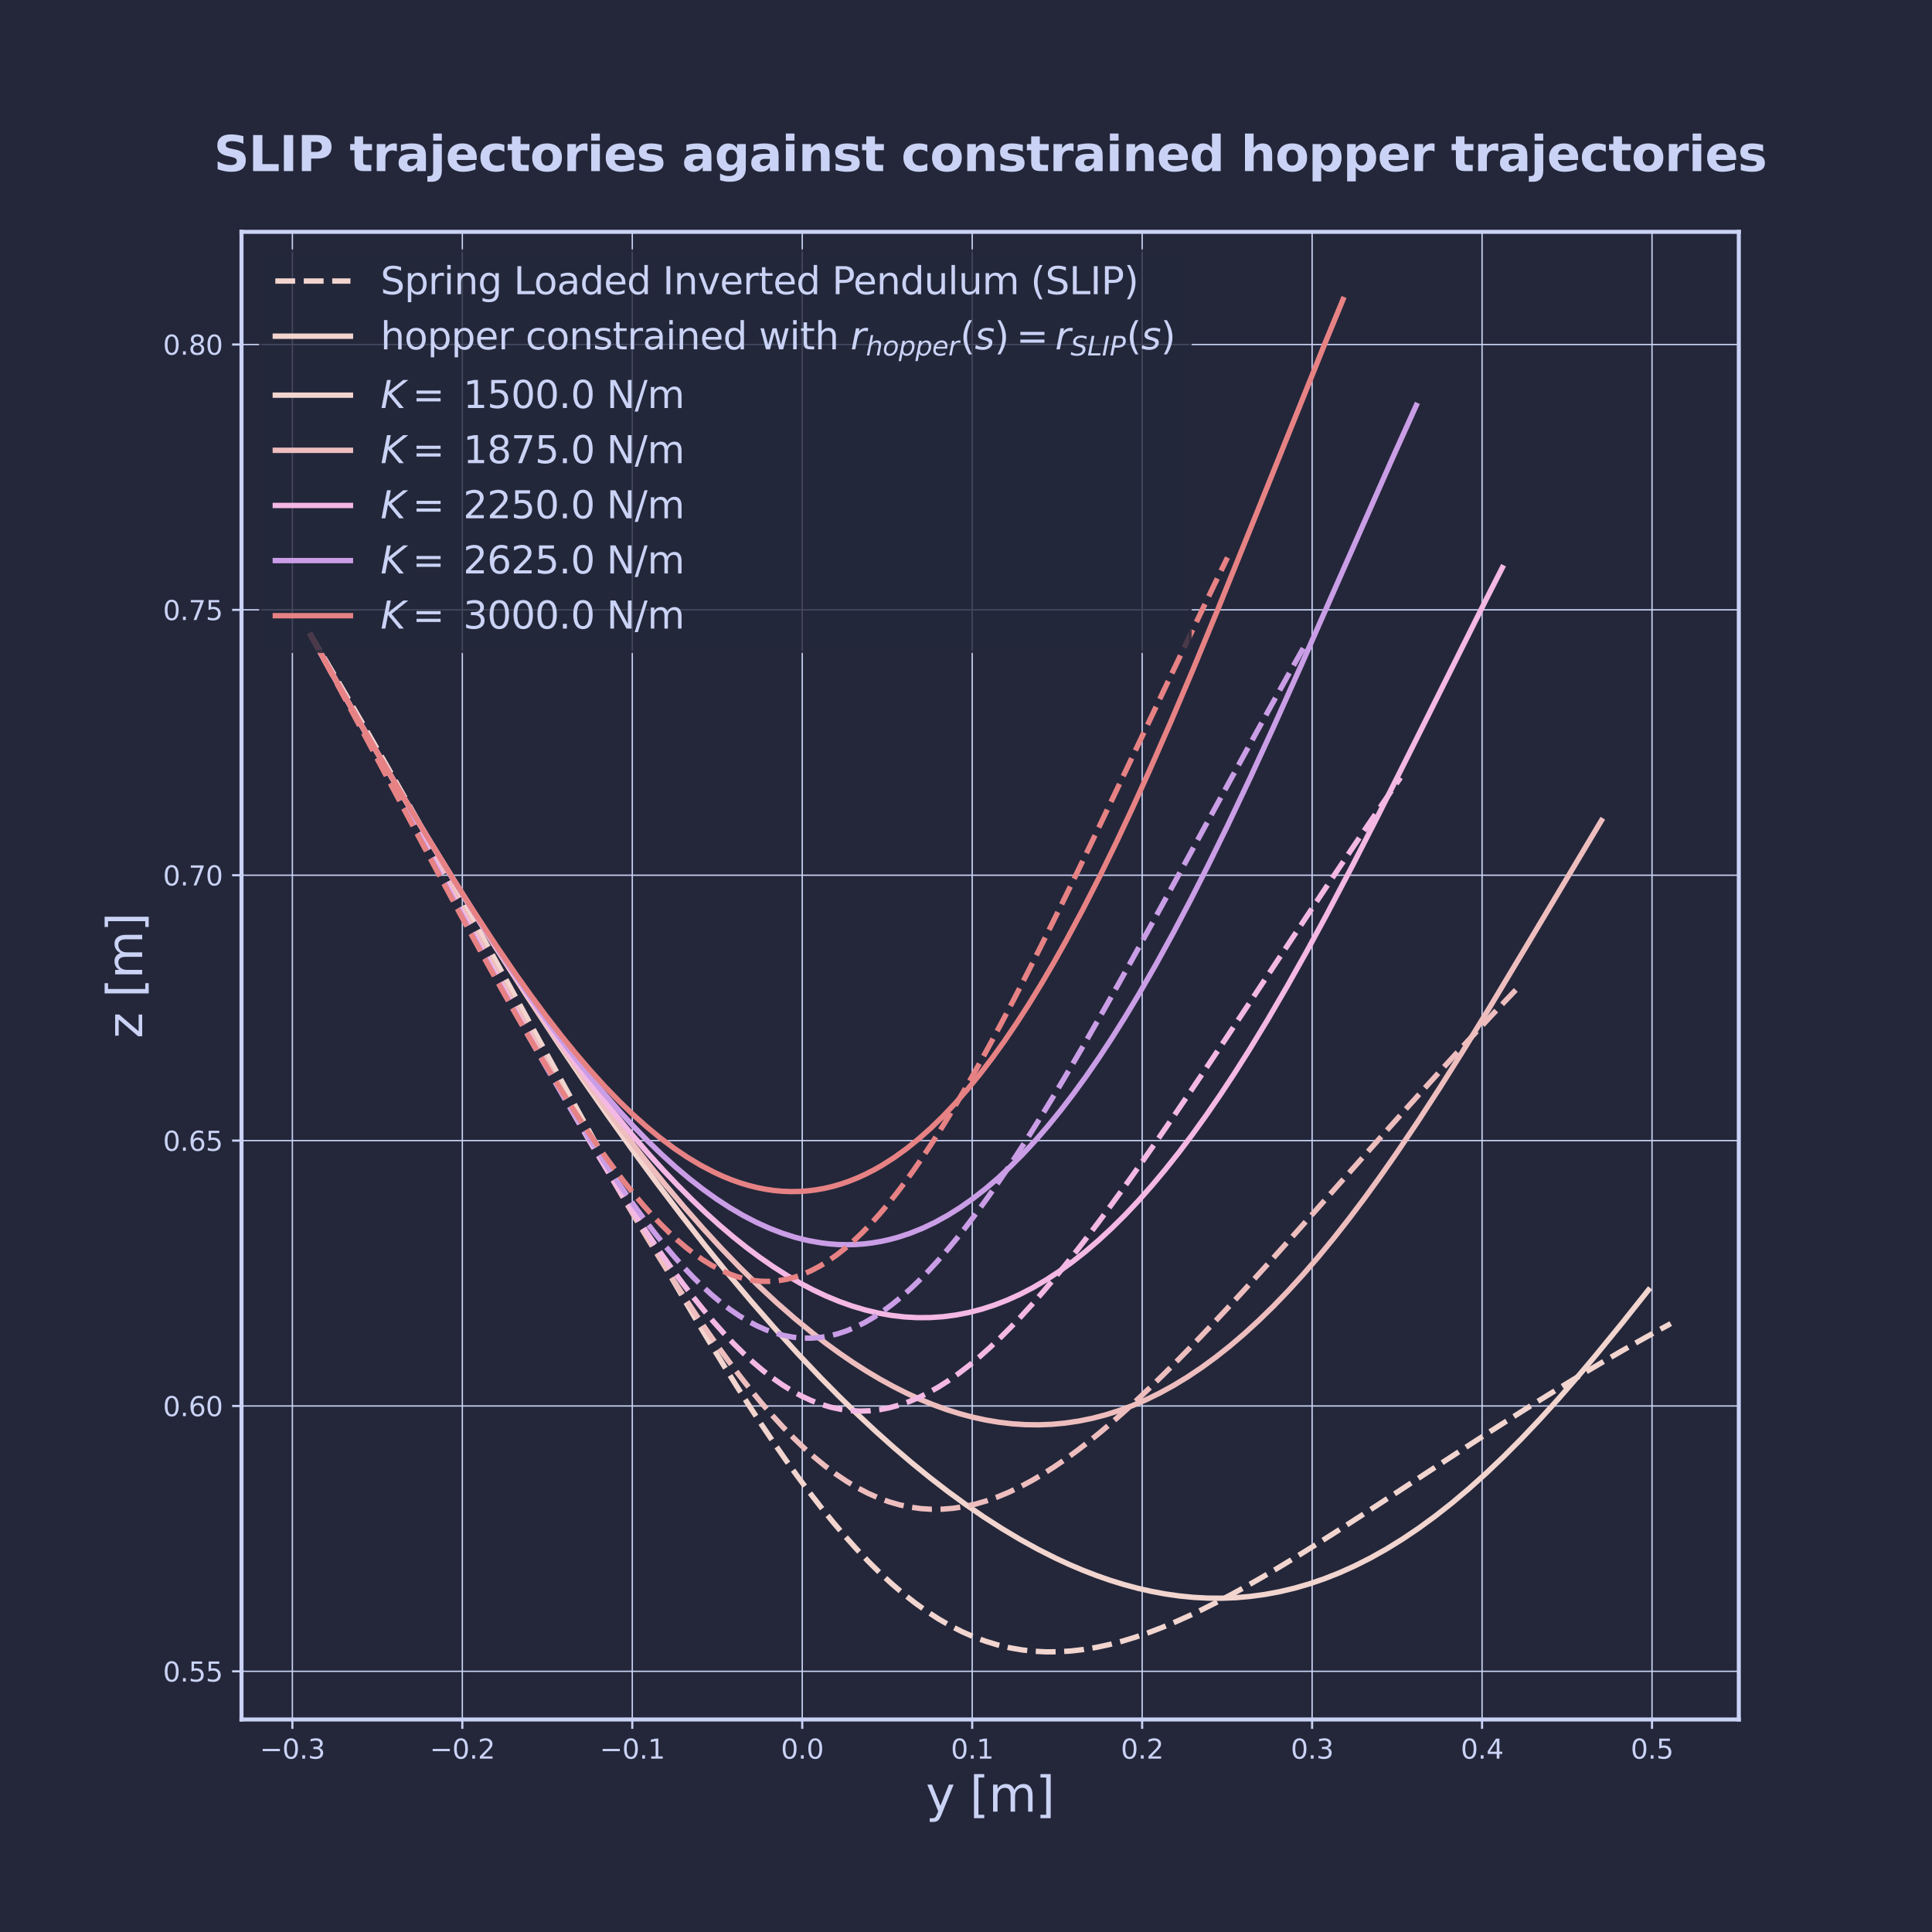 <?xml version="1.0" encoding="utf-8" standalone="no"?>
<!DOCTYPE svg PUBLIC "-//W3C//DTD SVG 1.1//EN"
  "http://www.w3.org/Graphics/SVG/1.1/DTD/svg11.dtd">
<svg xmlns:xlink="http://www.w3.org/1999/xlink" width="720pt" height="720pt" viewBox="0 0 720 720" xmlns="http://www.w3.org/2000/svg" version="1.1">
 <defs>
  <style type="text/css">*{stroke-linejoin: round; stroke-linecap: butt}</style>
 </defs>
 <g id="figure_1">
  <g id="patch_1">
   <path d="M 0 720 
L 720 720 
L 720 0 
L 0 0 
z
" style="fill: #24273a"/>
  </g>
  <g id="axes_1">
   <g id="patch_2">
    <path d="M 90 640.8 
L 648 640.8 
L 648 86.4 
L 90 86.4 
z
" style="fill: #24273a"/>
   </g>
   <g id="matplotlib.axis_1">
    <g id="xtick_1">
     <g id="line2d_1">
      <path d="M 108.958 640.8 
L 108.958 86.4 
" clip-path="url(#p5d803c2984)" style="fill: none; stroke: #cad3f5; stroke-width: 0.5; stroke-linecap: square"/>
     </g>
     <g id="line2d_2">
      <defs>
       <path id="m7184f13fb8" d="M 0 0 
L 0 3.5 
" style="stroke: #cad3f5; stroke-width: 0.8"/>
      </defs>
      <g>
       <use xlink:href="#m7184f13fb8" x="108.958" y="640.8" style="fill: #cad3f5; stroke: #cad3f5; stroke-width: 0.8"/>
      </g>
     </g>
     <g id="text_1">
      <!-- −0.3 -->
      <g style="fill: #cad3f5" transform="translate(96.816 655.398) scale(0.1 -0.1)">
       <defs>
        <path id="DejaVuSans-2212" d="M 678 2272 
L 4684 2272 
L 4684 1741 
L 678 1741 
L 678 2272 
z
" transform="scale(0.016)"/>
        <path id="DejaVuSans-30" d="M 2034 4250 
Q 1547 4250 1301 3770 
Q 1056 3291 1056 2328 
Q 1056 1369 1301 889 
Q 1547 409 2034 409 
Q 2525 409 2770 889 
Q 3016 1369 3016 2328 
Q 3016 3291 2770 3770 
Q 2525 4250 2034 4250 
z
M 2034 4750 
Q 2819 4750 3233 4129 
Q 3647 3509 3647 2328 
Q 3647 1150 3233 529 
Q 2819 -91 2034 -91 
Q 1250 -91 836 529 
Q 422 1150 422 2328 
Q 422 3509 836 4129 
Q 1250 4750 2034 4750 
z
" transform="scale(0.016)"/>
        <path id="DejaVuSans-2e" d="M 684 794 
L 1344 794 
L 1344 0 
L 684 0 
L 684 794 
z
" transform="scale(0.016)"/>
        <path id="DejaVuSans-33" d="M 2597 2516 
Q 3050 2419 3304 2112 
Q 3559 1806 3559 1356 
Q 3559 666 3084 287 
Q 2609 -91 1734 -91 
Q 1441 -91 1130 -33 
Q 819 25 488 141 
L 488 750 
Q 750 597 1062 519 
Q 1375 441 1716 441 
Q 2309 441 2620 675 
Q 2931 909 2931 1356 
Q 2931 1769 2642 2001 
Q 2353 2234 1838 2234 
L 1294 2234 
L 1294 2753 
L 1863 2753 
Q 2328 2753 2575 2939 
Q 2822 3125 2822 3475 
Q 2822 3834 2567 4026 
Q 2313 4219 1838 4219 
Q 1578 4219 1281 4162 
Q 984 4106 628 3988 
L 628 4550 
Q 988 4650 1302 4700 
Q 1616 4750 1894 4750 
Q 2613 4750 3031 4423 
Q 3450 4097 3450 3541 
Q 3450 3153 3228 2886 
Q 3006 2619 2597 2516 
z
" transform="scale(0.016)"/>
       </defs>
       <use xlink:href="#DejaVuSans-2212"/>
       <use xlink:href="#DejaVuSans-30" x="83.789"/>
       <use xlink:href="#DejaVuSans-2e" x="147.412"/>
       <use xlink:href="#DejaVuSans-33" x="179.199"/>
      </g>
     </g>
    </g>
    <g id="xtick_2">
     <g id="line2d_3">
      <path d="M 172.295 640.8 
L 172.295 86.4 
" clip-path="url(#p5d803c2984)" style="fill: none; stroke: #cad3f5; stroke-width: 0.5; stroke-linecap: square"/>
     </g>
     <g id="line2d_4">
      <g>
       <use xlink:href="#m7184f13fb8" x="172.295" y="640.8" style="fill: #cad3f5; stroke: #cad3f5; stroke-width: 0.8"/>
      </g>
     </g>
     <g id="text_2">
      <!-- −0.2 -->
      <g style="fill: #cad3f5" transform="translate(160.154 655.398) scale(0.1 -0.1)">
       <defs>
        <path id="DejaVuSans-32" d="M 1228 531 
L 3431 531 
L 3431 0 
L 469 0 
L 469 531 
Q 828 903 1448 1529 
Q 2069 2156 2228 2338 
Q 2531 2678 2651 2914 
Q 2772 3150 2772 3378 
Q 2772 3750 2511 3984 
Q 2250 4219 1831 4219 
Q 1534 4219 1204 4116 
Q 875 4013 500 3803 
L 500 4441 
Q 881 4594 1212 4672 
Q 1544 4750 1819 4750 
Q 2544 4750 2975 4387 
Q 3406 4025 3406 3419 
Q 3406 3131 3298 2873 
Q 3191 2616 2906 2266 
Q 2828 2175 2409 1742 
Q 1991 1309 1228 531 
z
" transform="scale(0.016)"/>
       </defs>
       <use xlink:href="#DejaVuSans-2212"/>
       <use xlink:href="#DejaVuSans-30" x="83.789"/>
       <use xlink:href="#DejaVuSans-2e" x="147.412"/>
       <use xlink:href="#DejaVuSans-32" x="179.199"/>
      </g>
     </g>
    </g>
    <g id="xtick_3">
     <g id="line2d_5">
      <path d="M 235.633 640.8 
L 235.633 86.4 
" clip-path="url(#p5d803c2984)" style="fill: none; stroke: #cad3f5; stroke-width: 0.5; stroke-linecap: square"/>
     </g>
     <g id="line2d_6">
      <g>
       <use xlink:href="#m7184f13fb8" x="235.633" y="640.8" style="fill: #cad3f5; stroke: #cad3f5; stroke-width: 0.8"/>
      </g>
     </g>
     <g id="text_3">
      <!-- −0.1 -->
      <g style="fill: #cad3f5" transform="translate(223.492 655.398) scale(0.1 -0.1)">
       <defs>
        <path id="DejaVuSans-31" d="M 794 531 
L 1825 531 
L 1825 4091 
L 703 3866 
L 703 4441 
L 1819 4666 
L 2450 4666 
L 2450 531 
L 3481 531 
L 3481 0 
L 794 0 
L 794 531 
z
" transform="scale(0.016)"/>
       </defs>
       <use xlink:href="#DejaVuSans-2212"/>
       <use xlink:href="#DejaVuSans-30" x="83.789"/>
       <use xlink:href="#DejaVuSans-2e" x="147.412"/>
       <use xlink:href="#DejaVuSans-31" x="179.199"/>
      </g>
     </g>
    </g>
    <g id="xtick_4">
     <g id="line2d_7">
      <path d="M 298.971 640.8 
L 298.971 86.4 
" clip-path="url(#p5d803c2984)" style="fill: none; stroke: #cad3f5; stroke-width: 0.5; stroke-linecap: square"/>
     </g>
     <g id="line2d_8">
      <g>
       <use xlink:href="#m7184f13fb8" x="298.971" y="640.8" style="fill: #cad3f5; stroke: #cad3f5; stroke-width: 0.8"/>
      </g>
     </g>
     <g id="text_4">
      <!-- 0.0 -->
      <g style="fill: #cad3f5" transform="translate(291.019 655.398) scale(0.1 -0.1)">
       <use xlink:href="#DejaVuSans-30"/>
       <use xlink:href="#DejaVuSans-2e" x="63.623"/>
       <use xlink:href="#DejaVuSans-30" x="95.41"/>
      </g>
     </g>
    </g>
    <g id="xtick_5">
     <g id="line2d_9">
      <path d="M 362.308 640.8 
L 362.308 86.4 
" clip-path="url(#p5d803c2984)" style="fill: none; stroke: #cad3f5; stroke-width: 0.5; stroke-linecap: square"/>
     </g>
     <g id="line2d_10">
      <g>
       <use xlink:href="#m7184f13fb8" x="362.308" y="640.8" style="fill: #cad3f5; stroke: #cad3f5; stroke-width: 0.8"/>
      </g>
     </g>
     <g id="text_5">
      <!-- 0.1 -->
      <g style="fill: #cad3f5" transform="translate(354.357 655.398) scale(0.1 -0.1)">
       <use xlink:href="#DejaVuSans-30"/>
       <use xlink:href="#DejaVuSans-2e" x="63.623"/>
       <use xlink:href="#DejaVuSans-31" x="95.41"/>
      </g>
     </g>
    </g>
    <g id="xtick_6">
     <g id="line2d_11">
      <path d="M 425.646 640.8 
L 425.646 86.4 
" clip-path="url(#p5d803c2984)" style="fill: none; stroke: #cad3f5; stroke-width: 0.5; stroke-linecap: square"/>
     </g>
     <g id="line2d_12">
      <g>
       <use xlink:href="#m7184f13fb8" x="425.646" y="640.8" style="fill: #cad3f5; stroke: #cad3f5; stroke-width: 0.8"/>
      </g>
     </g>
     <g id="text_6">
      <!-- 0.2 -->
      <g style="fill: #cad3f5" transform="translate(417.694 655.398) scale(0.1 -0.1)">
       <use xlink:href="#DejaVuSans-30"/>
       <use xlink:href="#DejaVuSans-2e" x="63.623"/>
       <use xlink:href="#DejaVuSans-32" x="95.41"/>
      </g>
     </g>
    </g>
    <g id="xtick_7">
     <g id="line2d_13">
      <path d="M 488.984 640.8 
L 488.984 86.4 
" clip-path="url(#p5d803c2984)" style="fill: none; stroke: #cad3f5; stroke-width: 0.5; stroke-linecap: square"/>
     </g>
     <g id="line2d_14">
      <g>
       <use xlink:href="#m7184f13fb8" x="488.984" y="640.8" style="fill: #cad3f5; stroke: #cad3f5; stroke-width: 0.8"/>
      </g>
     </g>
     <g id="text_7">
      <!-- 0.3 -->
      <g style="fill: #cad3f5" transform="translate(481.032 655.398) scale(0.1 -0.1)">
       <use xlink:href="#DejaVuSans-30"/>
       <use xlink:href="#DejaVuSans-2e" x="63.623"/>
       <use xlink:href="#DejaVuSans-33" x="95.41"/>
      </g>
     </g>
    </g>
    <g id="xtick_8">
     <g id="line2d_15">
      <path d="M 552.321 640.8 
L 552.321 86.4 
" clip-path="url(#p5d803c2984)" style="fill: none; stroke: #cad3f5; stroke-width: 0.5; stroke-linecap: square"/>
     </g>
     <g id="line2d_16">
      <g>
       <use xlink:href="#m7184f13fb8" x="552.321" y="640.8" style="fill: #cad3f5; stroke: #cad3f5; stroke-width: 0.8"/>
      </g>
     </g>
     <g id="text_8">
      <!-- 0.4 -->
      <g style="fill: #cad3f5" transform="translate(544.37 655.398) scale(0.1 -0.1)">
       <defs>
        <path id="DejaVuSans-34" d="M 2419 4116 
L 825 1625 
L 2419 1625 
L 2419 4116 
z
M 2253 4666 
L 3047 4666 
L 3047 1625 
L 3713 1625 
L 3713 1100 
L 3047 1100 
L 3047 0 
L 2419 0 
L 2419 1100 
L 313 1100 
L 313 1709 
L 2253 4666 
z
" transform="scale(0.016)"/>
       </defs>
       <use xlink:href="#DejaVuSans-30"/>
       <use xlink:href="#DejaVuSans-2e" x="63.623"/>
       <use xlink:href="#DejaVuSans-34" x="95.41"/>
      </g>
     </g>
    </g>
    <g id="xtick_9">
     <g id="line2d_17">
      <path d="M 615.659 640.8 
L 615.659 86.4 
" clip-path="url(#p5d803c2984)" style="fill: none; stroke: #cad3f5; stroke-width: 0.5; stroke-linecap: square"/>
     </g>
     <g id="line2d_18">
      <g>
       <use xlink:href="#m7184f13fb8" x="615.659" y="640.8" style="fill: #cad3f5; stroke: #cad3f5; stroke-width: 0.8"/>
      </g>
     </g>
     <g id="text_9">
      <!-- 0.5 -->
      <g style="fill: #cad3f5" transform="translate(607.707 655.398) scale(0.1 -0.1)">
       <defs>
        <path id="DejaVuSans-35" d="M 691 4666 
L 3169 4666 
L 3169 4134 
L 1269 4134 
L 1269 2991 
Q 1406 3038 1543 3061 
Q 1681 3084 1819 3084 
Q 2600 3084 3056 2656 
Q 3513 2228 3513 1497 
Q 3513 744 3044 326 
Q 2575 -91 1722 -91 
Q 1428 -91 1123 -41 
Q 819 9 494 109 
L 494 744 
Q 775 591 1075 516 
Q 1375 441 1709 441 
Q 2250 441 2565 725 
Q 2881 1009 2881 1497 
Q 2881 1984 2565 2268 
Q 2250 2553 1709 2553 
Q 1456 2553 1204 2497 
Q 953 2441 691 2322 
L 691 4666 
z
" transform="scale(0.016)"/>
       </defs>
       <use xlink:href="#DejaVuSans-30"/>
       <use xlink:href="#DejaVuSans-2e" x="63.623"/>
       <use xlink:href="#DejaVuSans-35" x="95.41"/>
      </g>
     </g>
    </g>
    <g id="text_10">
     <!-- y [m] -->
     <g style="fill: #cad3f5" transform="translate(345.023 675.155) scale(0.18 -0.18)">
      <defs>
       <path id="DejaVuSans-79" d="M 2059 -325 
Q 1816 -950 1584 -1140 
Q 1353 -1331 966 -1331 
L 506 -1331 
L 506 -850 
L 844 -850 
Q 1081 -850 1212 -737 
Q 1344 -625 1503 -206 
L 1606 56 
L 191 3500 
L 800 3500 
L 1894 763 
L 2988 3500 
L 3597 3500 
L 2059 -325 
z
" transform="scale(0.016)"/>
       <path id="DejaVuSans-20" transform="scale(0.016)"/>
       <path id="DejaVuSans-5b" d="M 550 4863 
L 1875 4863 
L 1875 4416 
L 1125 4416 
L 1125 -397 
L 1875 -397 
L 1875 -844 
L 550 -844 
L 550 4863 
z
" transform="scale(0.016)"/>
       <path id="DejaVuSans-6d" d="M 3328 2828 
Q 3544 3216 3844 3400 
Q 4144 3584 4550 3584 
Q 5097 3584 5394 3201 
Q 5691 2819 5691 2113 
L 5691 0 
L 5113 0 
L 5113 2094 
Q 5113 2597 4934 2840 
Q 4756 3084 4391 3084 
Q 3944 3084 3684 2787 
Q 3425 2491 3425 1978 
L 3425 0 
L 2847 0 
L 2847 2094 
Q 2847 2600 2669 2842 
Q 2491 3084 2119 3084 
Q 1678 3084 1418 2786 
Q 1159 2488 1159 1978 
L 1159 0 
L 581 0 
L 581 3500 
L 1159 3500 
L 1159 2956 
Q 1356 3278 1631 3431 
Q 1906 3584 2284 3584 
Q 2666 3584 2933 3390 
Q 3200 3197 3328 2828 
z
" transform="scale(0.016)"/>
       <path id="DejaVuSans-5d" d="M 1947 4863 
L 1947 -844 
L 622 -844 
L 622 -397 
L 1369 -397 
L 1369 4416 
L 622 4416 
L 622 4863 
L 1947 4863 
z
" transform="scale(0.016)"/>
      </defs>
      <use xlink:href="#DejaVuSans-79"/>
      <use xlink:href="#DejaVuSans-20" x="59.18"/>
      <use xlink:href="#DejaVuSans-5b" x="90.967"/>
      <use xlink:href="#DejaVuSans-6d" x="129.98"/>
      <use xlink:href="#DejaVuSans-5d" x="227.393"/>
     </g>
    </g>
   </g>
   <g id="matplotlib.axis_2">
    <g id="ytick_1">
     <g id="line2d_19">
      <path d="M 90 622.856 
L 648 622.856 
" clip-path="url(#p5d803c2984)" style="fill: none; stroke: #cad3f5; stroke-width: 0.5; stroke-linecap: square"/>
     </g>
     <g id="line2d_20">
      <defs>
       <path id="md5e1131e34" d="M 0 0 
L -3.5 0 
" style="stroke: #cad3f5; stroke-width: 0.8"/>
      </defs>
      <g>
       <use xlink:href="#md5e1131e34" x="90" y="622.856" style="fill: #cad3f5; stroke: #cad3f5; stroke-width: 0.8"/>
      </g>
     </g>
     <g id="text_11">
      <!-- 0.55 -->
      <g style="fill: #cad3f5" transform="translate(60.734 626.656) scale(0.1 -0.1)">
       <use xlink:href="#DejaVuSans-30"/>
       <use xlink:href="#DejaVuSans-2e" x="63.623"/>
       <use xlink:href="#DejaVuSans-35" x="95.41"/>
       <use xlink:href="#DejaVuSans-35" x="159.033"/>
      </g>
     </g>
    </g>
    <g id="ytick_2">
     <g id="line2d_21">
      <path d="M 90 523.962 
L 648 523.962 
" clip-path="url(#p5d803c2984)" style="fill: none; stroke: #cad3f5; stroke-width: 0.5; stroke-linecap: square"/>
     </g>
     <g id="line2d_22">
      <g>
       <use xlink:href="#md5e1131e34" x="90" y="523.962" style="fill: #cad3f5; stroke: #cad3f5; stroke-width: 0.8"/>
      </g>
     </g>
     <g id="text_12">
      <!-- 0.60 -->
      <g style="fill: #cad3f5" transform="translate(60.734 527.761) scale(0.1 -0.1)">
       <defs>
        <path id="DejaVuSans-36" d="M 2113 2584 
Q 1688 2584 1439 2293 
Q 1191 2003 1191 1497 
Q 1191 994 1439 701 
Q 1688 409 2113 409 
Q 2538 409 2786 701 
Q 3034 994 3034 1497 
Q 3034 2003 2786 2293 
Q 2538 2584 2113 2584 
z
M 3366 4563 
L 3366 3988 
Q 3128 4100 2886 4159 
Q 2644 4219 2406 4219 
Q 1781 4219 1451 3797 
Q 1122 3375 1075 2522 
Q 1259 2794 1537 2939 
Q 1816 3084 2150 3084 
Q 2853 3084 3261 2657 
Q 3669 2231 3669 1497 
Q 3669 778 3244 343 
Q 2819 -91 2113 -91 
Q 1303 -91 875 529 
Q 447 1150 447 2328 
Q 447 3434 972 4092 
Q 1497 4750 2381 4750 
Q 2619 4750 2861 4703 
Q 3103 4656 3366 4563 
z
" transform="scale(0.016)"/>
       </defs>
       <use xlink:href="#DejaVuSans-30"/>
       <use xlink:href="#DejaVuSans-2e" x="63.623"/>
       <use xlink:href="#DejaVuSans-36" x="95.41"/>
       <use xlink:href="#DejaVuSans-30" x="159.033"/>
      </g>
     </g>
    </g>
    <g id="ytick_3">
     <g id="line2d_23">
      <path d="M 90 425.068 
L 648 425.068 
" clip-path="url(#p5d803c2984)" style="fill: none; stroke: #cad3f5; stroke-width: 0.5; stroke-linecap: square"/>
     </g>
     <g id="line2d_24">
      <g>
       <use xlink:href="#md5e1131e34" x="90" y="425.068" style="fill: #cad3f5; stroke: #cad3f5; stroke-width: 0.8"/>
      </g>
     </g>
     <g id="text_13">
      <!-- 0.65 -->
      <g style="fill: #cad3f5" transform="translate(60.734 428.867) scale(0.1 -0.1)">
       <use xlink:href="#DejaVuSans-30"/>
       <use xlink:href="#DejaVuSans-2e" x="63.623"/>
       <use xlink:href="#DejaVuSans-36" x="95.41"/>
       <use xlink:href="#DejaVuSans-35" x="159.033"/>
      </g>
     </g>
    </g>
    <g id="ytick_4">
     <g id="line2d_25">
      <path d="M 90 326.173 
L 648 326.173 
" clip-path="url(#p5d803c2984)" style="fill: none; stroke: #cad3f5; stroke-width: 0.5; stroke-linecap: square"/>
     </g>
     <g id="line2d_26">
      <g>
       <use xlink:href="#md5e1131e34" x="90" y="326.173" style="fill: #cad3f5; stroke: #cad3f5; stroke-width: 0.8"/>
      </g>
     </g>
     <g id="text_14">
      <!-- 0.70 -->
      <g style="fill: #cad3f5" transform="translate(60.734 329.972) scale(0.1 -0.1)">
       <defs>
        <path id="DejaVuSans-37" d="M 525 4666 
L 3525 4666 
L 3525 4397 
L 1831 0 
L 1172 0 
L 2766 4134 
L 525 4134 
L 525 4666 
z
" transform="scale(0.016)"/>
       </defs>
       <use xlink:href="#DejaVuSans-30"/>
       <use xlink:href="#DejaVuSans-2e" x="63.623"/>
       <use xlink:href="#DejaVuSans-37" x="95.41"/>
       <use xlink:href="#DejaVuSans-30" x="159.033"/>
      </g>
     </g>
    </g>
    <g id="ytick_5">
     <g id="line2d_27">
      <path d="M 90 227.279 
L 648 227.279 
" clip-path="url(#p5d803c2984)" style="fill: none; stroke: #cad3f5; stroke-width: 0.5; stroke-linecap: square"/>
     </g>
     <g id="line2d_28">
      <g>
       <use xlink:href="#md5e1131e34" x="90" y="227.279" style="fill: #cad3f5; stroke: #cad3f5; stroke-width: 0.8"/>
      </g>
     </g>
     <g id="text_15">
      <!-- 0.75 -->
      <g style="fill: #cad3f5" transform="translate(60.734 231.078) scale(0.1 -0.1)">
       <use xlink:href="#DejaVuSans-30"/>
       <use xlink:href="#DejaVuSans-2e" x="63.623"/>
       <use xlink:href="#DejaVuSans-37" x="95.41"/>
       <use xlink:href="#DejaVuSans-35" x="159.033"/>
      </g>
     </g>
    </g>
    <g id="ytick_6">
     <g id="line2d_29">
      <path d="M 90 128.385 
L 648 128.385 
" clip-path="url(#p5d803c2984)" style="fill: none; stroke: #cad3f5; stroke-width: 0.5; stroke-linecap: square"/>
     </g>
     <g id="line2d_30">
      <g>
       <use xlink:href="#md5e1131e34" x="90" y="128.385" style="fill: #cad3f5; stroke: #cad3f5; stroke-width: 0.8"/>
      </g>
     </g>
     <g id="text_16">
      <!-- 0.80 -->
      <g style="fill: #cad3f5" transform="translate(60.734 132.184) scale(0.1 -0.1)">
       <defs>
        <path id="DejaVuSans-38" d="M 2034 2216 
Q 1584 2216 1326 1975 
Q 1069 1734 1069 1313 
Q 1069 891 1326 650 
Q 1584 409 2034 409 
Q 2484 409 2743 651 
Q 3003 894 3003 1313 
Q 3003 1734 2745 1975 
Q 2488 2216 2034 2216 
z
M 1403 2484 
Q 997 2584 770 2862 
Q 544 3141 544 3541 
Q 544 4100 942 4425 
Q 1341 4750 2034 4750 
Q 2731 4750 3128 4425 
Q 3525 4100 3525 3541 
Q 3525 3141 3298 2862 
Q 3072 2584 2669 2484 
Q 3125 2378 3379 2068 
Q 3634 1759 3634 1313 
Q 3634 634 3220 271 
Q 2806 -91 2034 -91 
Q 1263 -91 848 271 
Q 434 634 434 1313 
Q 434 1759 690 2068 
Q 947 2378 1403 2484 
z
M 1172 3481 
Q 1172 3119 1398 2916 
Q 1625 2713 2034 2713 
Q 2441 2713 2670 2916 
Q 2900 3119 2900 3481 
Q 2900 3844 2670 4047 
Q 2441 4250 2034 4250 
Q 1625 4250 1398 4047 
Q 1172 3844 1172 3481 
z
" transform="scale(0.016)"/>
       </defs>
       <use xlink:href="#DejaVuSans-30"/>
       <use xlink:href="#DejaVuSans-2e" x="63.623"/>
       <use xlink:href="#DejaVuSans-38" x="95.41"/>
       <use xlink:href="#DejaVuSans-30" x="159.033"/>
      </g>
     </g>
    </g>
    <g id="text_17">
     <!-- z [m] -->
     <g style="fill: #cad3f5" transform="translate(52.991 386.973) rotate(-90) scale(0.18 -0.18)">
      <defs>
       <path id="DejaVuSans-7a" d="M 353 3500 
L 3084 3500 
L 3084 2975 
L 922 459 
L 3084 459 
L 3084 0 
L 275 0 
L 275 525 
L 2438 3041 
L 353 3041 
L 353 3500 
z
" transform="scale(0.016)"/>
      </defs>
      <use xlink:href="#DejaVuSans-7a"/>
      <use xlink:href="#DejaVuSans-20" x="52.49"/>
      <use xlink:href="#DejaVuSans-5b" x="84.277"/>
      <use xlink:href="#DejaVuSans-6d" x="123.291"/>
      <use xlink:href="#DejaVuSans-5d" x="220.703"/>
     </g>
    </g>
   </g>
   <g id="line2d_31"/>
   <g id="line2d_32"/>
   <g id="line2d_33">
    <path d="M 117.471 239.739 
L 127.986 258.578 
L 138.413 276.77 
L 148.722 294.34 
L 160.921 314.674 
L 172.927 334.248 
L 184.739 353.082 
L 196.36 371.164 
L 207.797 388.486 
L 217.194 402.342 
L 226.477 415.676 
L 235.652 428.497 
L 244.728 440.814 
L 253.71 452.635 
L 262.606 463.971 
L 271.422 474.83 
L 280.165 485.219 
L 288.841 495.144 
L 297.457 504.613 
L 306.02 513.628 
L 312.836 520.518 
L 319.624 527.121 
L 326.389 533.439 
L 333.134 539.473 
L 339.862 545.222 
L 346.576 550.685 
L 353.28 555.862 
L 359.978 560.749 
L 366.672 565.346 
L 373.367 569.647 
L 380.066 573.649 
L 386.774 577.345 
L 393.494 580.731 
L 398.545 583.062 
L 403.606 585.211 
L 408.681 587.173 
L 413.771 588.945 
L 418.877 590.522 
L 424.003 591.898 
L 429.15 593.069 
L 434.321 594.028 
L 439.518 594.768 
L 444.743 595.284 
L 449.999 595.567 
L 455.29 595.608 
L 460.617 595.401 
L 465.984 594.934 
L 471.394 594.199 
L 476.851 593.185 
L 482.357 591.881 
L 487.917 590.275 
L 493.535 588.356 
L 499.214 586.11 
L 504.959 583.526 
L 510.775 580.588 
L 516.664 577.285 
L 522.634 573.602 
L 528.687 569.527 
L 534.829 565.045 
L 541.064 560.145 
L 547.399 554.811 
L 553.838 549.035 
L 560.384 542.806 
L 567.043 536.12 
L 573.816 528.976 
L 580.706 521.383 
L 587.712 513.355 
L 594.831 504.918 
L 604.49 493.101 
L 614.321 480.749 
L 614.321 480.749 
" clip-path="url(#p5d803c2984)" style="fill: none; stroke: #f2d5cf; stroke-width: 2; stroke-linecap: square"/>
   </g>
   <g id="line2d_34">
    <path d="M 115.364 235.92 
L 120.75 245.002 
L 126.146 254.183 
L 131.549 263.455 
L 136.954 272.807 
L 142.359 282.228 
L 147.76 291.71 
L 153.154 301.242 
L 158.538 310.814 
L 163.908 320.415 
L 169.262 330.034 
L 174.597 339.661 
L 179.91 349.284 
L 185.199 358.893 
L 190.462 368.477 
L 195.695 378.023 
L 200.898 387.521 
L 206.069 396.96 
L 211.205 406.327 
L 216.305 415.612 
L 221.369 424.803 
L 226.395 433.888 
L 231.382 442.857 
L 236.33 451.697 
L 241.238 460.399 
L 246.106 468.95 
L 250.935 477.34 
L 255.725 485.558 
L 260.475 493.594 
L 265.187 501.438 
L 269.862 509.08 
L 274.501 516.51 
L 279.106 523.72 
L 283.677 530.699 
L 288.216 537.441 
L 292.726 543.937 
L 297.209 550.18 
L 301.667 556.162 
L 306.101 561.878 
L 310.516 567.321 
L 314.913 572.486 
L 319.296 577.369 
L 323.666 581.964 
L 328.028 586.269 
L 332.385 590.281 
L 336.739 593.998 
L 341.093 597.417 
L 345.452 600.538 
L 349.818 603.36 
L 354.194 605.885 
L 358.584 608.112 
L 362.992 610.044 
L 367.419 611.682 
L 371.87 613.03 
L 376.347 614.092 
L 380.854 614.871 
L 385.393 615.372 
L 389.967 615.6 
L 394.579 615.561 
L 399.231 615.262 
L 403.925 614.71 
L 408.665 613.91 
L 413.451 612.872 
L 418.286 611.604 
L 423.171 610.114 
L 428.107 608.41 
L 433.097 606.503 
L 438.14 604.401 
L 443.239 602.114 
L 448.392 599.651 
L 453.602 597.024 
L 458.867 594.242 
L 464.188 591.315 
L 469.564 588.254 
L 474.995 585.069 
L 480.48 581.771 
L 486.018 578.369 
L 491.607 574.874 
L 497.247 571.297 
L 502.935 567.647 
L 508.67 563.934 
L 514.449 560.169 
L 520.271 556.361 
L 526.132 552.519 
L 532.03 548.652 
L 537.963 544.77 
L 543.926 540.882 
L 549.917 536.996 
L 555.933 533.12 
L 561.969 529.262 
L 568.023 525.43 
L 574.09 521.632 
L 580.167 517.874 
L 586.25 514.164 
L 592.335 510.509 
L 598.417 506.915 
L 604.492 503.388 
L 610.557 499.934 
L 616.606 496.559 
L 622.636 493.269 
" clip-path="url(#p5d803c2984)" style="fill: none; stroke-dasharray: 7.4,3.2; stroke-dashoffset: 0; stroke: #f2d5cf; stroke-width: 2"/>
   </g>
   <g id="line2d_35">
    <path d="M 117.471 239.739 
L 127.985 258.573 
L 138.412 276.764 
L 148.722 294.344 
L 160.924 314.694 
L 172.928 334.251 
L 182.775 349.917 
L 192.478 364.974 
L 202.039 379.39 
L 211.462 393.146 
L 218.905 403.669 
L 226.266 413.761 
L 233.55 423.422 
L 240.761 432.654 
L 247.901 441.461 
L 254.976 449.844 
L 261.989 457.807 
L 268.944 465.354 
L 275.846 472.487 
L 282.697 479.209 
L 289.501 485.523 
L 296.264 491.43 
L 302.988 496.931 
L 308.008 500.792 
L 313.01 504.425 
L 317.996 507.831 
L 322.967 511.009 
L 327.925 513.959 
L 332.872 516.68 
L 337.809 519.171 
L 342.738 521.43 
L 347.661 523.457 
L 352.58 525.249 
L 357.495 526.803 
L 362.41 528.119 
L 367.325 529.192 
L 372.243 530.02 
L 377.166 530.599 
L 382.095 530.924 
L 387.033 530.993 
L 391.981 530.8 
L 396.941 530.341 
L 401.917 529.609 
L 406.909 528.599 
L 411.92 527.305 
L 416.953 525.719 
L 422.011 523.836 
L 427.094 521.648 
L 432.207 519.146 
L 437.352 516.323 
L 442.531 513.171 
L 447.747 509.68 
L 453.004 505.843 
L 458.304 501.649 
L 463.651 497.091 
L 469.047 492.159 
L 474.495 486.847 
L 479.999 481.145 
L 485.561 475.047 
L 491.184 468.547 
L 496.872 461.642 
L 502.627 454.328 
L 508.45 446.607 
L 514.344 438.481 
L 520.31 429.956 
L 528.378 417.99 
L 536.575 405.374 
L 544.896 392.163 
L 555.462 374.927 
L 568.356 353.432 
L 596.807 305.784 
L 596.807 305.784 
" clip-path="url(#p5d803c2984)" style="fill: none; stroke: #eebebe; stroke-width: 2; stroke-linecap: square"/>
   </g>
   <g id="line2d_36">
    <path d="M 115.364 235.92 
L 120.208 244.365 
L 125.061 252.892 
L 129.919 261.492 
L 134.779 270.153 
L 139.639 278.867 
L 144.496 287.622 
L 149.347 296.41 
L 154.19 305.22 
L 159.021 314.04 
L 163.839 322.862 
L 168.641 331.673 
L 173.425 340.464 
L 178.189 349.224 
L 182.93 357.942 
L 187.647 366.607 
L 192.339 375.208 
L 197.004 383.735 
L 201.639 392.176 
L 206.245 400.521 
L 210.821 408.76 
L 215.364 416.88 
L 219.875 424.873 
L 224.352 432.727 
L 228.797 440.431 
L 233.207 447.977 
L 237.584 455.353 
L 241.927 462.55 
L 246.237 469.558 
L 250.515 476.368 
L 254.76 482.971 
L 258.974 489.358 
L 263.158 495.521 
L 267.313 501.45 
L 271.44 507.139 
L 275.541 512.581 
L 279.617 517.767 
L 283.67 522.692 
L 287.702 527.35 
L 291.715 531.734 
L 295.711 535.84 
L 299.692 539.663 
L 303.66 543.198 
L 307.619 546.443 
L 311.569 549.393 
L 315.514 552.046 
L 319.457 554.401 
L 323.399 556.456 
L 327.344 558.21 
L 331.294 559.662 
L 335.252 560.812 
L 339.219 561.663 
L 343.2 562.213 
L 347.196 562.467 
L 351.21 562.425 
L 355.244 562.092 
L 359.301 561.47 
L 363.384 560.563 
L 367.493 559.376 
L 371.631 557.914 
L 375.801 556.183 
L 380.004 554.187 
L 384.243 551.934 
L 388.517 549.431 
L 392.83 546.683 
L 397.182 543.7 
L 401.574 540.487 
L 406.008 537.055 
L 410.484 533.411 
L 415.004 529.563 
L 419.566 525.521 
L 424.173 521.294 
L 428.823 516.891 
L 433.517 512.322 
L 438.255 507.596 
L 443.036 502.723 
L 447.859 497.713 
L 452.724 492.575 
L 457.63 487.321 
L 462.575 481.959 
L 467.559 476.5 
L 472.579 470.953 
L 477.634 465.33 
L 482.723 459.639 
L 487.842 453.89 
L 492.991 448.094 
L 498.166 442.259 
L 503.366 436.397 
L 508.587 430.514 
L 513.828 424.623 
L 519.084 418.731 
L 524.354 412.847 
L 529.634 406.981 
L 534.921 401.141 
L 540.212 395.336 
L 545.504 389.573 
L 550.793 383.863 
L 556.076 378.213 
L 561.349 372.63 
L 566.61 367.122 
" clip-path="url(#p5d803c2984)" style="fill: none; stroke-dasharray: 7.4,3.2; stroke-dashoffset: 0; stroke: #eebebe; stroke-width: 2"/>
   </g>
   <g id="line2d_37">
    <path d="M 117.471 239.739 
L 127.985 258.569 
L 138.411 276.757 
L 148.722 294.342 
L 160.923 314.689 
L 170.935 330.998 
L 180.796 346.663 
L 190.5 361.617 
L 198.151 373.03 
L 205.701 383.931 
L 213.155 394.306 
L 220.515 404.146 
L 227.785 413.447 
L 234.969 422.209 
L 242.071 430.433 
L 247.347 436.249 
L 252.581 441.765 
L 257.776 446.982 
L 262.933 451.903 
L 268.055 456.528 
L 273.142 460.859 
L 278.197 464.897 
L 283.222 468.644 
L 288.219 472.1 
L 293.189 475.267 
L 298.135 478.145 
L 303.058 480.735 
L 307.96 483.036 
L 312.843 485.05 
L 317.708 486.775 
L 322.558 488.211 
L 327.395 489.357 
L 332.22 490.213 
L 337.034 490.776 
L 341.841 491.046 
L 346.641 491.019 
L 351.438 490.694 
L 356.232 490.069 
L 361.025 489.139 
L 365.82 487.902 
L 370.619 486.354 
L 375.423 484.491 
L 380.235 482.309 
L 385.057 479.803 
L 389.891 476.969 
L 394.739 473.801 
L 399.603 470.295 
L 404.486 466.445 
L 409.389 462.246 
L 414.316 457.692 
L 419.268 452.777 
L 424.248 447.497 
L 429.258 441.845 
L 434.301 435.819 
L 439.378 429.413 
L 444.493 422.624 
L 449.647 415.449 
L 454.842 407.888 
L 460.081 399.94 
L 465.365 391.607 
L 472.483 379.906 
L 479.687 367.544 
L 486.979 354.547 
L 494.359 340.952 
L 503.705 323.192 
L 513.18 304.698 
L 526.635 277.878 
L 553.991 223.092 
L 559.886 211.531 
L 559.886 211.531 
" clip-path="url(#p5d803c2984)" style="fill: none; stroke: #f4b8e4; stroke-width: 2; stroke-linecap: square"/>
   </g>
   <g id="line2d_38">
    <path d="M 115.364 235.92 
L 119.791 243.819 
L 124.226 251.787 
L 128.665 259.813 
L 133.106 267.89 
L 137.547 276.006 
L 141.985 284.152 
L 146.418 292.318 
L 150.844 300.494 
L 155.26 308.669 
L 159.664 316.834 
L 164.054 324.979 
L 168.429 333.092 
L 172.787 341.164 
L 177.125 349.185 
L 181.442 357.145 
L 185.737 365.032 
L 190.008 372.836 
L 194.255 380.549 
L 198.476 388.158 
L 202.67 395.655 
L 206.836 403.028 
L 210.974 410.269 
L 215.082 417.368 
L 219.162 424.314 
L 223.212 431.098 
L 227.232 437.711 
L 231.223 444.144 
L 235.184 450.388 
L 239.117 456.433 
L 243.02 462.273 
L 246.896 467.898 
L 250.744 473.3 
L 254.566 478.472 
L 258.363 483.408 
L 262.136 488.099 
L 265.885 492.539 
L 269.613 496.722 
L 273.32 500.643 
L 277.009 504.296 
L 280.681 507.676 
L 284.338 510.778 
L 287.981 513.599 
L 291.613 516.134 
L 295.235 518.382 
L 298.85 520.338 
L 302.459 522.001 
L 306.065 523.369 
L 309.67 524.441 
L 313.275 525.216 
L 316.884 525.694 
L 320.497 525.876 
L 324.118 525.761 
L 327.748 525.352 
L 331.389 524.65 
L 335.044 523.658 
L 338.714 522.377 
L 342.402 520.812 
L 346.109 518.965 
L 349.836 516.841 
L 353.587 514.445 
L 357.362 511.782 
L 361.162 508.856 
L 364.99 505.674 
L 368.847 502.242 
L 372.733 498.566 
L 376.65 494.653 
L 380.598 490.51 
L 384.579 486.146 
L 388.594 481.566 
L 392.642 476.781 
L 396.724 471.797 
L 400.841 466.624 
L 404.992 461.271 
L 409.177 455.745 
L 413.396 450.057 
L 417.65 444.215 
L 421.936 438.23 
L 426.256 432.11 
L 430.607 425.865 
L 434.989 419.505 
L 439.401 413.039 
L 443.842 406.479 
L 448.31 399.832 
L 452.803 393.11 
L 457.321 386.322 
L 461.861 379.477 
L 466.422 372.587 
L 471.001 365.66 
L 475.597 358.707 
L 480.207 351.736 
L 484.828 344.759 
L 489.46 337.783 
L 494.098 330.82 
L 498.742 323.877 
L 503.387 316.966 
L 508.031 310.093 
L 512.672 303.27 
L 517.307 296.504 
L 521.933 289.805 
" clip-path="url(#p5d803c2984)" style="fill: none; stroke-dasharray: 7.4,3.2; stroke-dashoffset: 0; stroke: #f4b8e4; stroke-width: 2"/>
   </g>
   <g id="line2d_39">
    <path d="M 117.471 239.739 
L 127.984 258.565 
L 138.41 276.749 
L 148.721 294.335 
L 158.901 311.336 
L 168.934 327.707 
L 178.808 343.362 
L 186.585 355.303 
L 194.251 366.678 
L 201.807 377.452 
L 209.253 387.602 
L 214.768 394.797 
L 220.225 401.63 
L 225.626 408.099 
L 230.973 414.204 
L 236.268 419.945 
L 241.512 425.324 
L 246.709 430.343 
L 251.86 435.003 
L 256.967 439.307 
L 262.032 443.257 
L 267.059 446.855 
L 272.048 450.104 
L 277.002 453.004 
L 281.923 455.559 
L 286.813 457.77 
L 291.674 459.638 
L 296.508 461.165 
L 301.318 462.352 
L 306.104 463.199 
L 309.284 463.575 
L 312.454 463.8 
L 315.617 463.875 
L 318.772 463.798 
L 321.92 463.572 
L 325.062 463.193 
L 328.198 462.664 
L 331.329 461.984 
L 334.455 461.151 
L 339.137 459.617 
L 343.812 457.738 
L 348.482 455.514 
L 353.15 452.942 
L 357.816 450.019 
L 362.483 446.745 
L 367.153 443.114 
L 371.828 439.127 
L 376.511 434.778 
L 381.202 430.066 
L 385.905 424.987 
L 390.621 419.54 
L 395.352 413.721 
L 400.1 407.528 
L 404.868 400.96 
L 409.657 394.015 
L 414.469 386.693 
L 419.307 378.994 
L 424.171 370.92 
L 430.701 359.575 
L 437.285 347.577 
L 443.927 334.943 
L 450.628 321.696 
L 457.391 307.865 
L 465.931 289.818 
L 474.565 271.02 
L 485.043 247.649 
L 500.965 211.493 
L 518.845 170.964 
L 527.812 151.055 
L 527.812 151.055 
" clip-path="url(#p5d803c2984)" style="fill: none; stroke: #ca9ee6; stroke-width: 2; stroke-linecap: square"/>
   </g>
   <g id="line2d_40">
    <path d="M 115.364 235.92 
L 119.462 243.351 
L 123.566 250.841 
L 127.675 258.38 
L 131.785 265.96 
L 135.895 273.571 
L 140.002 281.202 
L 144.104 288.846 
L 148.2 296.491 
L 152.287 304.128 
L 156.364 311.747 
L 160.429 319.339 
L 164.48 326.894 
L 168.515 334.402 
L 172.533 341.853 
L 176.533 349.237 
L 180.512 356.544 
L 184.471 363.765 
L 188.408 370.891 
L 192.321 377.911 
L 196.211 384.815 
L 200.076 391.596 
L 203.915 398.242 
L 207.729 404.745 
L 211.516 411.096 
L 215.276 417.286 
L 219.01 423.307 
L 222.717 429.149 
L 226.398 434.804 
L 230.052 440.264 
L 233.679 445.522 
L 237.281 450.57 
L 240.858 455.399 
L 244.41 460.004 
L 247.939 464.378 
L 251.445 468.513 
L 254.929 472.404 
L 258.392 476.046 
L 261.836 479.431 
L 265.261 482.557 
L 268.67 485.417 
L 272.063 488.008 
L 275.442 490.325 
L 278.808 492.365 
L 282.163 494.126 
L 285.51 495.604 
L 288.848 496.797 
L 292.181 497.704 
L 295.51 498.323 
L 298.836 498.653 
L 302.162 498.693 
L 305.489 498.445 
L 308.819 497.908 
L 312.154 497.084 
L 315.496 495.973 
L 318.846 494.577 
L 322.206 492.899 
L 325.577 490.941 
L 328.962 488.707 
L 332.361 486.2 
L 335.776 483.424 
L 339.21 480.383 
L 342.662 477.082 
L 346.134 473.526 
L 349.628 469.72 
L 353.144 465.671 
L 356.684 461.385 
L 360.247 456.867 
L 363.836 452.126 
L 367.451 447.167 
L 371.092 441.999 
L 374.759 436.628 
L 378.454 431.064 
L 382.175 425.313 
L 385.924 419.385 
L 389.7 413.288 
L 393.504 407.03 
L 397.333 400.62 
L 401.189 394.069 
L 405.071 387.384 
L 408.978 380.575 
L 412.909 373.652 
L 416.864 366.623 
L 420.841 359.5 
L 424.839 352.29 
L 428.857 345.005 
L 432.894 337.653 
L 436.948 330.245 
L 441.017 322.79 
L 445.101 315.298 
L 449.197 307.779 
L 453.303 300.243 
L 457.418 292.699 
L 461.54 285.156 
L 465.666 277.626 
L 469.795 270.117 
L 473.924 262.638 
L 478.051 255.2 
L 482.175 247.811 
L 486.292 240.481 
" clip-path="url(#p5d803c2984)" style="fill: none; stroke-dasharray: 7.4,3.2; stroke-dashoffset: 0; stroke: #ca9ee6; stroke-width: 2"/>
   </g>
   <g id="line2d_41">
    <path d="M 117.471 239.739 
L 127.983 258.561 
L 138.409 276.742 
L 148.719 294.325 
L 158.896 311.301 
L 168.919 327.591 
L 176.814 340.046 
L 184.593 351.911 
L 192.25 363.128 
L 197.914 371.087 
L 203.509 378.644 
L 209.037 385.788 
L 214.5 392.515 
L 219.899 398.821 
L 225.237 404.705 
L 230.516 410.167 
L 235.737 415.21 
L 240.904 419.835 
L 246.019 424.046 
L 251.085 427.846 
L 256.103 431.238 
L 261.076 434.225 
L 266.007 436.812 
L 269.271 438.315 
L 272.519 439.642 
L 275.75 440.794 
L 278.965 441.772 
L 282.165 442.576 
L 285.351 443.208 
L 288.523 443.668 
L 291.681 443.956 
L 294.827 444.074 
L 297.962 444.022 
L 301.085 443.8 
L 304.197 443.409 
L 307.299 442.85 
L 310.392 442.122 
L 313.477 441.225 
L 316.553 440.161 
L 319.622 438.929 
L 322.684 437.529 
L 325.739 435.962 
L 328.789 434.227 
L 333.355 431.311 
L 337.911 428.018 
L 342.46 424.347 
L 347.003 420.299 
L 351.543 415.873 
L 356.082 411.068 
L 360.622 405.883 
L 365.164 400.32 
L 369.71 394.376 
L 374.263 388.053 
L 378.824 381.351 
L 383.395 374.27 
L 387.979 366.812 
L 392.576 358.979 
L 397.188 350.775 
L 403.364 339.263 
L 409.575 327.111 
L 415.822 314.335 
L 422.108 300.957 
L 428.437 287.006 
L 436.408 268.816 
L 444.447 249.874 
L 454.181 226.302 
L 467.296 193.82 
L 493.845 127.781 
L 500.508 111.6 
L 500.508 111.6 
" clip-path="url(#p5d803c2984)" style="fill: none; stroke: #e78284; stroke-width: 2; stroke-linecap: square"/>
   </g>
   <g id="line2d_42">
    <path d="M 115.364 235.92 
L 119.195 242.948 
L 123.032 250.027 
L 126.872 257.149 
L 130.714 264.304 
L 134.555 271.483 
L 138.394 278.677 
L 142.228 285.876 
L 146.056 293.072 
L 149.877 300.254 
L 153.688 307.414 
L 157.488 314.543 
L 161.276 321.629 
L 165.049 328.665 
L 168.807 335.642 
L 172.548 342.548 
L 176.271 349.376 
L 179.975 356.116 
L 183.659 362.759 
L 187.322 369.295 
L 190.963 375.716 
L 194.581 382.013 
L 198.177 388.177 
L 201.748 394.2 
L 205.296 400.071 
L 208.819 405.784 
L 212.318 411.331 
L 215.792 416.702 
L 219.241 421.89 
L 222.666 426.889 
L 226.066 431.689 
L 229.442 436.284 
L 232.795 440.667 
L 236.125 444.832 
L 239.432 448.771 
L 242.718 452.48 
L 245.983 455.952 
L 249.228 459.181 
L 252.453 462.164 
L 255.661 464.894 
L 258.851 467.367 
L 262.026 469.58 
L 265.187 471.528 
L 268.334 473.208 
L 271.469 474.618 
L 274.594 475.754 
L 277.71 476.615 
L 280.818 477.198 
L 283.92 477.503 
L 287.017 477.529 
L 290.111 477.274 
L 293.204 476.74 
L 296.296 475.925 
L 299.39 474.831 
L 302.487 473.459 
L 305.588 471.81 
L 308.695 469.887 
L 311.81 467.691 
L 314.933 465.226 
L 318.066 462.494 
L 321.211 459.5 
L 324.368 456.246 
L 327.538 452.737 
L 330.724 448.979 
L 333.926 444.975 
L 337.144 440.731 
L 340.381 436.253 
L 343.636 431.546 
L 346.91 426.618 
L 350.204 421.474 
L 353.519 416.121 
L 356.855 410.566 
L 360.212 404.818 
L 363.59 398.883 
L 366.99 392.769 
L 370.412 386.484 
L 373.856 380.037 
L 377.321 373.436 
L 380.808 366.689 
L 384.315 359.806 
L 387.843 352.795 
L 391.39 345.665 
L 394.957 338.426 
L 398.542 331.086 
L 402.145 323.655 
L 405.764 316.143 
L 409.399 308.558 
L 413.049 300.912 
L 416.711 293.212 
L 420.386 285.469 
L 424.071 277.692 
L 427.765 269.891 
L 431.467 262.075 
L 435.175 254.255 
L 438.887 246.44 
L 442.601 238.639 
L 446.317 230.862 
L 450.032 223.119 
L 453.744 215.419 
L 457.451 207.77 
" clip-path="url(#p5d803c2984)" style="fill: none; stroke-dasharray: 7.4,3.2; stroke-dashoffset: 0; stroke: #e78284; stroke-width: 2"/>
   </g>
   <g id="patch_3">
    <path d="M 90 640.8 
L 90 86.4 
" style="fill: none; stroke: #cad3f5; stroke-width: 1.5; stroke-linejoin: miter; stroke-linecap: square"/>
   </g>
   <g id="patch_4">
    <path d="M 648 640.8 
L 648 86.4 
" style="fill: none; stroke: #cad3f5; stroke-width: 1.5; stroke-linejoin: miter; stroke-linecap: square"/>
   </g>
   <g id="patch_5">
    <path d="M 90 640.8 
L 648 640.8 
" style="fill: none; stroke: #cad3f5; stroke-width: 1.5; stroke-linejoin: miter; stroke-linecap: square"/>
   </g>
   <g id="patch_6">
    <path d="M 90 86.4 
L 648 86.4 
" style="fill: none; stroke: #cad3f5; stroke-width: 1.5; stroke-linejoin: miter; stroke-linecap: square"/>
   </g>
   <g id="text_18">
    <!-- SLIP trajectories against constrained hopper trajectories -->
    <g style="fill: #cad3f5" transform="translate(79.667 63.768) scale(0.18 -0.18)">
     <defs>
      <path id="DejaVuSans-Bold-53" d="M 3834 4519 
L 3834 3531 
Q 3450 3703 3084 3790 
Q 2719 3878 2394 3878 
Q 1963 3878 1756 3759 
Q 1550 3641 1550 3391 
Q 1550 3203 1689 3098 
Q 1828 2994 2194 2919 
L 2706 2816 
Q 3484 2659 3812 2340 
Q 4141 2022 4141 1434 
Q 4141 663 3683 286 
Q 3225 -91 2284 -91 
Q 1841 -91 1394 -6 
Q 947 78 500 244 
L 500 1259 
Q 947 1022 1364 901 
Q 1781 781 2169 781 
Q 2563 781 2772 912 
Q 2981 1044 2981 1288 
Q 2981 1506 2839 1625 
Q 2697 1744 2272 1838 
L 1806 1941 
Q 1106 2091 782 2419 
Q 459 2747 459 3303 
Q 459 4000 909 4375 
Q 1359 4750 2203 4750 
Q 2588 4750 2994 4692 
Q 3400 4634 3834 4519 
z
" transform="scale(0.016)"/>
      <path id="DejaVuSans-Bold-4c" d="M 588 4666 
L 1791 4666 
L 1791 909 
L 3903 909 
L 3903 0 
L 588 0 
L 588 4666 
z
" transform="scale(0.016)"/>
      <path id="DejaVuSans-Bold-49" d="M 588 4666 
L 1791 4666 
L 1791 0 
L 588 0 
L 588 4666 
z
" transform="scale(0.016)"/>
      <path id="DejaVuSans-Bold-50" d="M 588 4666 
L 2584 4666 
Q 3475 4666 3951 4270 
Q 4428 3875 4428 3144 
Q 4428 2409 3951 2014 
Q 3475 1619 2584 1619 
L 1791 1619 
L 1791 0 
L 588 0 
L 588 4666 
z
M 1791 3794 
L 1791 2491 
L 2456 2491 
Q 2806 2491 2997 2661 
Q 3188 2831 3188 3144 
Q 3188 3456 2997 3625 
Q 2806 3794 2456 3794 
L 1791 3794 
z
" transform="scale(0.016)"/>
      <path id="DejaVuSans-Bold-20" transform="scale(0.016)"/>
      <path id="DejaVuSans-Bold-74" d="M 1759 4494 
L 1759 3500 
L 2913 3500 
L 2913 2700 
L 1759 2700 
L 1759 1216 
Q 1759 972 1856 886 
Q 1953 800 2241 800 
L 2816 800 
L 2816 0 
L 1856 0 
Q 1194 0 917 276 
Q 641 553 641 1216 
L 641 2700 
L 84 2700 
L 84 3500 
L 641 3500 
L 641 4494 
L 1759 4494 
z
" transform="scale(0.016)"/>
      <path id="DejaVuSans-Bold-72" d="M 3138 2547 
Q 2991 2616 2845 2648 
Q 2700 2681 2553 2681 
Q 2122 2681 1889 2404 
Q 1656 2128 1656 1613 
L 1656 0 
L 538 0 
L 538 3500 
L 1656 3500 
L 1656 2925 
Q 1872 3269 2151 3426 
Q 2431 3584 2822 3584 
Q 2878 3584 2943 3579 
Q 3009 3575 3134 3559 
L 3138 2547 
z
" transform="scale(0.016)"/>
      <path id="DejaVuSans-Bold-61" d="M 2106 1575 
Q 1756 1575 1579 1456 
Q 1403 1338 1403 1106 
Q 1403 894 1545 773 
Q 1688 653 1941 653 
Q 2256 653 2472 879 
Q 2688 1106 2688 1447 
L 2688 1575 
L 2106 1575 
z
M 3816 1997 
L 3816 0 
L 2688 0 
L 2688 519 
Q 2463 200 2181 54 
Q 1900 -91 1497 -91 
Q 953 -91 614 226 
Q 275 544 275 1050 
Q 275 1666 698 1953 
Q 1122 2241 2028 2241 
L 2688 2241 
L 2688 2328 
Q 2688 2594 2478 2717 
Q 2269 2841 1825 2841 
Q 1466 2841 1156 2769 
Q 847 2697 581 2553 
L 581 3406 
Q 941 3494 1303 3539 
Q 1666 3584 2028 3584 
Q 2975 3584 3395 3211 
Q 3816 2838 3816 1997 
z
" transform="scale(0.016)"/>
      <path id="DejaVuSans-Bold-6a" d="M 538 3500 
L 1656 3500 
L 1656 63 
Q 1656 -641 1318 -1011 
Q 981 -1381 341 -1381 
L -213 -1381 
L -213 -647 
L -19 -647 
Q 300 -647 419 -503 
Q 538 -359 538 63 
L 538 3500 
z
M 538 4863 
L 1656 4863 
L 1656 3950 
L 538 3950 
L 538 4863 
z
" transform="scale(0.016)"/>
      <path id="DejaVuSans-Bold-65" d="M 4031 1759 
L 4031 1441 
L 1416 1441 
Q 1456 1047 1700 850 
Q 1944 653 2381 653 
Q 2734 653 3104 758 
Q 3475 863 3866 1075 
L 3866 213 
Q 3469 63 3072 -14 
Q 2675 -91 2278 -91 
Q 1328 -91 801 392 
Q 275 875 275 1747 
Q 275 2603 792 3093 
Q 1309 3584 2216 3584 
Q 3041 3584 3536 3087 
Q 4031 2591 4031 1759 
z
M 2881 2131 
Q 2881 2450 2695 2645 
Q 2509 2841 2209 2841 
Q 1884 2841 1681 2658 
Q 1478 2475 1428 2131 
L 2881 2131 
z
" transform="scale(0.016)"/>
      <path id="DejaVuSans-Bold-63" d="M 3366 3391 
L 3366 2478 
Q 3138 2634 2908 2709 
Q 2678 2784 2431 2784 
Q 1963 2784 1702 2511 
Q 1441 2238 1441 1747 
Q 1441 1256 1702 982 
Q 1963 709 2431 709 
Q 2694 709 2930 787 
Q 3166 866 3366 1019 
L 3366 103 
Q 3103 6 2833 -42 
Q 2563 -91 2291 -91 
Q 1344 -91 809 395 
Q 275 881 275 1747 
Q 275 2613 809 3098 
Q 1344 3584 2291 3584 
Q 2566 3584 2833 3536 
Q 3100 3488 3366 3391 
z
" transform="scale(0.016)"/>
      <path id="DejaVuSans-Bold-6f" d="M 2203 2784 
Q 1831 2784 1636 2517 
Q 1441 2250 1441 1747 
Q 1441 1244 1636 976 
Q 1831 709 2203 709 
Q 2569 709 2762 976 
Q 2956 1244 2956 1747 
Q 2956 2250 2762 2517 
Q 2569 2784 2203 2784 
z
M 2203 3584 
Q 3106 3584 3614 3096 
Q 4122 2609 4122 1747 
Q 4122 884 3614 396 
Q 3106 -91 2203 -91 
Q 1297 -91 786 396 
Q 275 884 275 1747 
Q 275 2609 786 3096 
Q 1297 3584 2203 3584 
z
" transform="scale(0.016)"/>
      <path id="DejaVuSans-Bold-69" d="M 538 3500 
L 1656 3500 
L 1656 0 
L 538 0 
L 538 3500 
z
M 538 4863 
L 1656 4863 
L 1656 3950 
L 538 3950 
L 538 4863 
z
" transform="scale(0.016)"/>
      <path id="DejaVuSans-Bold-73" d="M 3272 3391 
L 3272 2541 
Q 2913 2691 2578 2766 
Q 2244 2841 1947 2841 
Q 1628 2841 1473 2761 
Q 1319 2681 1319 2516 
Q 1319 2381 1436 2309 
Q 1553 2238 1856 2203 
L 2053 2175 
Q 2913 2066 3209 1816 
Q 3506 1566 3506 1031 
Q 3506 472 3093 190 
Q 2681 -91 1863 -91 
Q 1516 -91 1145 -36 
Q 775 19 384 128 
L 384 978 
Q 719 816 1070 734 
Q 1422 653 1784 653 
Q 2113 653 2278 743 
Q 2444 834 2444 1013 
Q 2444 1163 2330 1236 
Q 2216 1309 1875 1350 
L 1678 1375 
Q 931 1469 631 1722 
Q 331 1975 331 2491 
Q 331 3047 712 3315 
Q 1094 3584 1881 3584 
Q 2191 3584 2531 3537 
Q 2872 3491 3272 3391 
z
" transform="scale(0.016)"/>
      <path id="DejaVuSans-Bold-67" d="M 2919 594 
Q 2688 288 2409 144 
Q 2131 0 1766 0 
Q 1125 0 706 504 
Q 288 1009 288 1791 
Q 288 2575 706 3076 
Q 1125 3578 1766 3578 
Q 2131 3578 2409 3434 
Q 2688 3291 2919 2981 
L 2919 3500 
L 4044 3500 
L 4044 353 
Q 4044 -491 3511 -936 
Q 2978 -1381 1966 -1381 
Q 1638 -1381 1331 -1331 
Q 1025 -1281 716 -1178 
L 716 -306 
Q 1009 -475 1290 -558 
Q 1572 -641 1856 -641 
Q 2406 -641 2662 -400 
Q 2919 -159 2919 353 
L 2919 594 
z
M 2181 2772 
Q 1834 2772 1640 2515 
Q 1447 2259 1447 1791 
Q 1447 1309 1634 1061 
Q 1822 813 2181 813 
Q 2531 813 2725 1069 
Q 2919 1325 2919 1791 
Q 2919 2259 2725 2515 
Q 2531 2772 2181 2772 
z
" transform="scale(0.016)"/>
      <path id="DejaVuSans-Bold-6e" d="M 4056 2131 
L 4056 0 
L 2931 0 
L 2931 347 
L 2931 1631 
Q 2931 2084 2911 2256 
Q 2891 2428 2841 2509 
Q 2775 2619 2662 2680 
Q 2550 2741 2406 2741 
Q 2056 2741 1856 2470 
Q 1656 2200 1656 1722 
L 1656 0 
L 538 0 
L 538 3500 
L 1656 3500 
L 1656 2988 
Q 1909 3294 2193 3439 
Q 2478 3584 2822 3584 
Q 3428 3584 3742 3212 
Q 4056 2841 4056 2131 
z
" transform="scale(0.016)"/>
      <path id="DejaVuSans-Bold-64" d="M 2919 2988 
L 2919 4863 
L 4044 4863 
L 4044 0 
L 2919 0 
L 2919 506 
Q 2688 197 2409 53 
Q 2131 -91 1766 -91 
Q 1119 -91 703 423 
Q 288 938 288 1747 
Q 288 2556 703 3070 
Q 1119 3584 1766 3584 
Q 2128 3584 2408 3439 
Q 2688 3294 2919 2988 
z
M 2181 722 
Q 2541 722 2730 984 
Q 2919 1247 2919 1747 
Q 2919 2247 2730 2509 
Q 2541 2772 2181 2772 
Q 1825 2772 1636 2509 
Q 1447 2247 1447 1747 
Q 1447 1247 1636 984 
Q 1825 722 2181 722 
z
" transform="scale(0.016)"/>
      <path id="DejaVuSans-Bold-68" d="M 4056 2131 
L 4056 0 
L 2931 0 
L 2931 347 
L 2931 1625 
Q 2931 2084 2911 2256 
Q 2891 2428 2841 2509 
Q 2775 2619 2662 2680 
Q 2550 2741 2406 2741 
Q 2056 2741 1856 2470 
Q 1656 2200 1656 1722 
L 1656 0 
L 538 0 
L 538 4863 
L 1656 4863 
L 1656 2988 
Q 1909 3294 2193 3439 
Q 2478 3584 2822 3584 
Q 3428 3584 3742 3212 
Q 4056 2841 4056 2131 
z
" transform="scale(0.016)"/>
      <path id="DejaVuSans-Bold-70" d="M 1656 506 
L 1656 -1331 
L 538 -1331 
L 538 3500 
L 1656 3500 
L 1656 2988 
Q 1888 3294 2169 3439 
Q 2450 3584 2816 3584 
Q 3463 3584 3878 3070 
Q 4294 2556 4294 1747 
Q 4294 938 3878 423 
Q 3463 -91 2816 -91 
Q 2450 -91 2169 54 
Q 1888 200 1656 506 
z
M 2400 2772 
Q 2041 2772 1848 2508 
Q 1656 2244 1656 1747 
Q 1656 1250 1848 986 
Q 2041 722 2400 722 
Q 2759 722 2948 984 
Q 3138 1247 3138 1747 
Q 3138 2247 2948 2509 
Q 2759 2772 2400 2772 
z
" transform="scale(0.016)"/>
     </defs>
     <use xlink:href="#DejaVuSans-Bold-53"/>
     <use xlink:href="#DejaVuSans-Bold-4c" x="72.021"/>
     <use xlink:href="#DejaVuSans-Bold-49" x="135.742"/>
     <use xlink:href="#DejaVuSans-Bold-50" x="172.949"/>
     <use xlink:href="#DejaVuSans-Bold-20" x="246.24"/>
     <use xlink:href="#DejaVuSans-Bold-74" x="281.055"/>
     <use xlink:href="#DejaVuSans-Bold-72" x="328.857"/>
     <use xlink:href="#DejaVuSans-Bold-61" x="378.174"/>
     <use xlink:href="#DejaVuSans-Bold-6a" x="445.654"/>
     <use xlink:href="#DejaVuSans-Bold-65" x="479.932"/>
     <use xlink:href="#DejaVuSans-Bold-63" x="547.754"/>
     <use xlink:href="#DejaVuSans-Bold-74" x="607.031"/>
     <use xlink:href="#DejaVuSans-Bold-6f" x="654.834"/>
     <use xlink:href="#DejaVuSans-Bold-72" x="723.535"/>
     <use xlink:href="#DejaVuSans-Bold-69" x="772.852"/>
     <use xlink:href="#DejaVuSans-Bold-65" x="807.129"/>
     <use xlink:href="#DejaVuSans-Bold-73" x="874.951"/>
     <use xlink:href="#DejaVuSans-Bold-20" x="934.473"/>
     <use xlink:href="#DejaVuSans-Bold-61" x="969.287"/>
     <use xlink:href="#DejaVuSans-Bold-67" x="1036.768"/>
     <use xlink:href="#DejaVuSans-Bold-61" x="1108.35"/>
     <use xlink:href="#DejaVuSans-Bold-69" x="1175.83"/>
     <use xlink:href="#DejaVuSans-Bold-6e" x="1210.107"/>
     <use xlink:href="#DejaVuSans-Bold-73" x="1281.299"/>
     <use xlink:href="#DejaVuSans-Bold-74" x="1340.82"/>
     <use xlink:href="#DejaVuSans-Bold-20" x="1388.623"/>
     <use xlink:href="#DejaVuSans-Bold-63" x="1423.438"/>
     <use xlink:href="#DejaVuSans-Bold-6f" x="1482.715"/>
     <use xlink:href="#DejaVuSans-Bold-6e" x="1551.416"/>
     <use xlink:href="#DejaVuSans-Bold-73" x="1622.607"/>
     <use xlink:href="#DejaVuSans-Bold-74" x="1682.129"/>
     <use xlink:href="#DejaVuSans-Bold-72" x="1729.932"/>
     <use xlink:href="#DejaVuSans-Bold-61" x="1779.248"/>
     <use xlink:href="#DejaVuSans-Bold-69" x="1846.729"/>
     <use xlink:href="#DejaVuSans-Bold-6e" x="1881.006"/>
     <use xlink:href="#DejaVuSans-Bold-65" x="1952.197"/>
     <use xlink:href="#DejaVuSans-Bold-64" x="2020.02"/>
     <use xlink:href="#DejaVuSans-Bold-20" x="2091.602"/>
     <use xlink:href="#DejaVuSans-Bold-68" x="2126.416"/>
     <use xlink:href="#DejaVuSans-Bold-6f" x="2197.607"/>
     <use xlink:href="#DejaVuSans-Bold-70" x="2266.309"/>
     <use xlink:href="#DejaVuSans-Bold-70" x="2337.891"/>
     <use xlink:href="#DejaVuSans-Bold-65" x="2409.473"/>
     <use xlink:href="#DejaVuSans-Bold-72" x="2477.295"/>
     <use xlink:href="#DejaVuSans-Bold-20" x="2526.611"/>
     <use xlink:href="#DejaVuSans-Bold-74" x="2561.426"/>
     <use xlink:href="#DejaVuSans-Bold-72" x="2609.229"/>
     <use xlink:href="#DejaVuSans-Bold-61" x="2658.545"/>
     <use xlink:href="#DejaVuSans-Bold-6a" x="2726.025"/>
     <use xlink:href="#DejaVuSans-Bold-65" x="2760.303"/>
     <use xlink:href="#DejaVuSans-Bold-63" x="2828.125"/>
     <use xlink:href="#DejaVuSans-Bold-74" x="2887.402"/>
     <use xlink:href="#DejaVuSans-Bold-6f" x="2935.205"/>
     <use xlink:href="#DejaVuSans-Bold-72" x="3003.906"/>
     <use xlink:href="#DejaVuSans-Bold-69" x="3053.223"/>
     <use xlink:href="#DejaVuSans-Bold-65" x="3087.5"/>
     <use xlink:href="#DejaVuSans-Bold-73" x="3155.322"/>
    </g>
   </g>
   <g id="legend_1">
    <g id="patch_7">
     <path d="M 99.8 242.876 
L 440.84 242.876 
Q 443.64 242.876 443.64 240.076 
L 443.64 96.2 
Q 443.64 93.4 440.84 93.4 
L 99.8 93.4 
Q 97 93.4 97 96.2 
L 97 240.076 
Q 97 242.876 99.8 242.876 
z
" style="fill: #24273a; opacity: 0.8; stroke: #24273a; stroke-linejoin: miter"/>
    </g>
    <g id="line2d_43">
     <path d="M 102.6 104.738 
L 116.6 104.738 
L 130.6 104.738 
" style="fill: none; stroke-dasharray: 7.4,3.2; stroke-dashoffset: 0; stroke: #f2d5cf; stroke-width: 2"/>
    </g>
    <g id="text_19">
     <!-- Spring Loaded Inverted Pendulum (SLIP) -->
     <g style="fill: #cad3f5" transform="translate(141.8 109.638) scale(0.14 -0.14)">
      <defs>
       <path id="DejaVuSans-53" d="M 3425 4513 
L 3425 3897 
Q 3066 4069 2747 4153 
Q 2428 4238 2131 4238 
Q 1616 4238 1336 4038 
Q 1056 3838 1056 3469 
Q 1056 3159 1242 3001 
Q 1428 2844 1947 2747 
L 2328 2669 
Q 3034 2534 3370 2195 
Q 3706 1856 3706 1288 
Q 3706 609 3251 259 
Q 2797 -91 1919 -91 
Q 1588 -91 1214 -16 
Q 841 59 441 206 
L 441 856 
Q 825 641 1194 531 
Q 1563 422 1919 422 
Q 2459 422 2753 634 
Q 3047 847 3047 1241 
Q 3047 1584 2836 1778 
Q 2625 1972 2144 2069 
L 1759 2144 
Q 1053 2284 737 2584 
Q 422 2884 422 3419 
Q 422 4038 858 4394 
Q 1294 4750 2059 4750 
Q 2388 4750 2728 4690 
Q 3069 4631 3425 4513 
z
" transform="scale(0.016)"/>
       <path id="DejaVuSans-70" d="M 1159 525 
L 1159 -1331 
L 581 -1331 
L 581 3500 
L 1159 3500 
L 1159 2969 
Q 1341 3281 1617 3432 
Q 1894 3584 2278 3584 
Q 2916 3584 3314 3078 
Q 3713 2572 3713 1747 
Q 3713 922 3314 415 
Q 2916 -91 2278 -91 
Q 1894 -91 1617 61 
Q 1341 213 1159 525 
z
M 3116 1747 
Q 3116 2381 2855 2742 
Q 2594 3103 2138 3103 
Q 1681 3103 1420 2742 
Q 1159 2381 1159 1747 
Q 1159 1113 1420 752 
Q 1681 391 2138 391 
Q 2594 391 2855 752 
Q 3116 1113 3116 1747 
z
" transform="scale(0.016)"/>
       <path id="DejaVuSans-72" d="M 2631 2963 
Q 2534 3019 2420 3045 
Q 2306 3072 2169 3072 
Q 1681 3072 1420 2755 
Q 1159 2438 1159 1844 
L 1159 0 
L 581 0 
L 581 3500 
L 1159 3500 
L 1159 2956 
Q 1341 3275 1631 3429 
Q 1922 3584 2338 3584 
Q 2397 3584 2469 3576 
Q 2541 3569 2628 3553 
L 2631 2963 
z
" transform="scale(0.016)"/>
       <path id="DejaVuSans-69" d="M 603 3500 
L 1178 3500 
L 1178 0 
L 603 0 
L 603 3500 
z
M 603 4863 
L 1178 4863 
L 1178 4134 
L 603 4134 
L 603 4863 
z
" transform="scale(0.016)"/>
       <path id="DejaVuSans-6e" d="M 3513 2113 
L 3513 0 
L 2938 0 
L 2938 2094 
Q 2938 2591 2744 2837 
Q 2550 3084 2163 3084 
Q 1697 3084 1428 2787 
Q 1159 2491 1159 1978 
L 1159 0 
L 581 0 
L 581 3500 
L 1159 3500 
L 1159 2956 
Q 1366 3272 1645 3428 
Q 1925 3584 2291 3584 
Q 2894 3584 3203 3211 
Q 3513 2838 3513 2113 
z
" transform="scale(0.016)"/>
       <path id="DejaVuSans-67" d="M 2906 1791 
Q 2906 2416 2648 2759 
Q 2391 3103 1925 3103 
Q 1463 3103 1205 2759 
Q 947 2416 947 1791 
Q 947 1169 1205 825 
Q 1463 481 1925 481 
Q 2391 481 2648 825 
Q 2906 1169 2906 1791 
z
M 3481 434 
Q 3481 -459 3084 -895 
Q 2688 -1331 1869 -1331 
Q 1566 -1331 1297 -1286 
Q 1028 -1241 775 -1147 
L 775 -588 
Q 1028 -725 1275 -790 
Q 1522 -856 1778 -856 
Q 2344 -856 2625 -561 
Q 2906 -266 2906 331 
L 2906 616 
Q 2728 306 2450 153 
Q 2172 0 1784 0 
Q 1141 0 747 490 
Q 353 981 353 1791 
Q 353 2603 747 3093 
Q 1141 3584 1784 3584 
Q 2172 3584 2450 3431 
Q 2728 3278 2906 2969 
L 2906 3500 
L 3481 3500 
L 3481 434 
z
" transform="scale(0.016)"/>
       <path id="DejaVuSans-4c" d="M 628 4666 
L 1259 4666 
L 1259 531 
L 3531 531 
L 3531 0 
L 628 0 
L 628 4666 
z
" transform="scale(0.016)"/>
       <path id="DejaVuSans-6f" d="M 1959 3097 
Q 1497 3097 1228 2736 
Q 959 2375 959 1747 
Q 959 1119 1226 758 
Q 1494 397 1959 397 
Q 2419 397 2687 759 
Q 2956 1122 2956 1747 
Q 2956 2369 2687 2733 
Q 2419 3097 1959 3097 
z
M 1959 3584 
Q 2709 3584 3137 3096 
Q 3566 2609 3566 1747 
Q 3566 888 3137 398 
Q 2709 -91 1959 -91 
Q 1206 -91 779 398 
Q 353 888 353 1747 
Q 353 2609 779 3096 
Q 1206 3584 1959 3584 
z
" transform="scale(0.016)"/>
       <path id="DejaVuSans-61" d="M 2194 1759 
Q 1497 1759 1228 1600 
Q 959 1441 959 1056 
Q 959 750 1161 570 
Q 1363 391 1709 391 
Q 2188 391 2477 730 
Q 2766 1069 2766 1631 
L 2766 1759 
L 2194 1759 
z
M 3341 1997 
L 3341 0 
L 2766 0 
L 2766 531 
Q 2569 213 2275 61 
Q 1981 -91 1556 -91 
Q 1019 -91 701 211 
Q 384 513 384 1019 
Q 384 1609 779 1909 
Q 1175 2209 1959 2209 
L 2766 2209 
L 2766 2266 
Q 2766 2663 2505 2880 
Q 2244 3097 1772 3097 
Q 1472 3097 1187 3025 
Q 903 2953 641 2809 
L 641 3341 
Q 956 3463 1253 3523 
Q 1550 3584 1831 3584 
Q 2591 3584 2966 3190 
Q 3341 2797 3341 1997 
z
" transform="scale(0.016)"/>
       <path id="DejaVuSans-64" d="M 2906 2969 
L 2906 4863 
L 3481 4863 
L 3481 0 
L 2906 0 
L 2906 525 
Q 2725 213 2448 61 
Q 2172 -91 1784 -91 
Q 1150 -91 751 415 
Q 353 922 353 1747 
Q 353 2572 751 3078 
Q 1150 3584 1784 3584 
Q 2172 3584 2448 3432 
Q 2725 3281 2906 2969 
z
M 947 1747 
Q 947 1113 1208 752 
Q 1469 391 1925 391 
Q 2381 391 2643 752 
Q 2906 1113 2906 1747 
Q 2906 2381 2643 2742 
Q 2381 3103 1925 3103 
Q 1469 3103 1208 2742 
Q 947 2381 947 1747 
z
" transform="scale(0.016)"/>
       <path id="DejaVuSans-65" d="M 3597 1894 
L 3597 1613 
L 953 1613 
Q 991 1019 1311 708 
Q 1631 397 2203 397 
Q 2534 397 2845 478 
Q 3156 559 3463 722 
L 3463 178 
Q 3153 47 2828 -22 
Q 2503 -91 2169 -91 
Q 1331 -91 842 396 
Q 353 884 353 1716 
Q 353 2575 817 3079 
Q 1281 3584 2069 3584 
Q 2775 3584 3186 3129 
Q 3597 2675 3597 1894 
z
M 3022 2063 
Q 3016 2534 2758 2815 
Q 2500 3097 2075 3097 
Q 1594 3097 1305 2825 
Q 1016 2553 972 2059 
L 3022 2063 
z
" transform="scale(0.016)"/>
       <path id="DejaVuSans-49" d="M 628 4666 
L 1259 4666 
L 1259 0 
L 628 0 
L 628 4666 
z
" transform="scale(0.016)"/>
       <path id="DejaVuSans-76" d="M 191 3500 
L 800 3500 
L 1894 563 
L 2988 3500 
L 3597 3500 
L 2284 0 
L 1503 0 
L 191 3500 
z
" transform="scale(0.016)"/>
       <path id="DejaVuSans-74" d="M 1172 4494 
L 1172 3500 
L 2356 3500 
L 2356 3053 
L 1172 3053 
L 1172 1153 
Q 1172 725 1289 603 
Q 1406 481 1766 481 
L 2356 481 
L 2356 0 
L 1766 0 
Q 1100 0 847 248 
Q 594 497 594 1153 
L 594 3053 
L 172 3053 
L 172 3500 
L 594 3500 
L 594 4494 
L 1172 4494 
z
" transform="scale(0.016)"/>
       <path id="DejaVuSans-50" d="M 1259 4147 
L 1259 2394 
L 2053 2394 
Q 2494 2394 2734 2622 
Q 2975 2850 2975 3272 
Q 2975 3691 2734 3919 
Q 2494 4147 2053 4147 
L 1259 4147 
z
M 628 4666 
L 2053 4666 
Q 2838 4666 3239 4311 
Q 3641 3956 3641 3272 
Q 3641 2581 3239 2228 
Q 2838 1875 2053 1875 
L 1259 1875 
L 1259 0 
L 628 0 
L 628 4666 
z
" transform="scale(0.016)"/>
       <path id="DejaVuSans-75" d="M 544 1381 
L 544 3500 
L 1119 3500 
L 1119 1403 
Q 1119 906 1312 657 
Q 1506 409 1894 409 
Q 2359 409 2629 706 
Q 2900 1003 2900 1516 
L 2900 3500 
L 3475 3500 
L 3475 0 
L 2900 0 
L 2900 538 
Q 2691 219 2414 64 
Q 2138 -91 1772 -91 
Q 1169 -91 856 284 
Q 544 659 544 1381 
z
M 1991 3584 
L 1991 3584 
z
" transform="scale(0.016)"/>
       <path id="DejaVuSans-6c" d="M 603 4863 
L 1178 4863 
L 1178 0 
L 603 0 
L 603 4863 
z
" transform="scale(0.016)"/>
       <path id="DejaVuSans-28" d="M 1984 4856 
Q 1566 4138 1362 3434 
Q 1159 2731 1159 2009 
Q 1159 1288 1364 580 
Q 1569 -128 1984 -844 
L 1484 -844 
Q 1016 -109 783 600 
Q 550 1309 550 2009 
Q 550 2706 781 3412 
Q 1013 4119 1484 4856 
L 1984 4856 
z
" transform="scale(0.016)"/>
       <path id="DejaVuSans-29" d="M 513 4856 
L 1013 4856 
Q 1481 4119 1714 3412 
Q 1947 2706 1947 2009 
Q 1947 1309 1714 600 
Q 1481 -109 1013 -844 
L 513 -844 
Q 928 -128 1133 580 
Q 1338 1288 1338 2009 
Q 1338 2731 1133 3434 
Q 928 4138 513 4856 
z
" transform="scale(0.016)"/>
      </defs>
      <use xlink:href="#DejaVuSans-53"/>
      <use xlink:href="#DejaVuSans-70" x="63.477"/>
      <use xlink:href="#DejaVuSans-72" x="126.953"/>
      <use xlink:href="#DejaVuSans-69" x="168.066"/>
      <use xlink:href="#DejaVuSans-6e" x="195.85"/>
      <use xlink:href="#DejaVuSans-67" x="259.229"/>
      <use xlink:href="#DejaVuSans-20" x="322.705"/>
      <use xlink:href="#DejaVuSans-4c" x="354.492"/>
      <use xlink:href="#DejaVuSans-6f" x="408.455"/>
      <use xlink:href="#DejaVuSans-61" x="469.637"/>
      <use xlink:href="#DejaVuSans-64" x="530.916"/>
      <use xlink:href="#DejaVuSans-65" x="594.393"/>
      <use xlink:href="#DejaVuSans-64" x="655.916"/>
      <use xlink:href="#DejaVuSans-20" x="719.393"/>
      <use xlink:href="#DejaVuSans-49" x="751.18"/>
      <use xlink:href="#DejaVuSans-6e" x="780.672"/>
      <use xlink:href="#DejaVuSans-76" x="844.051"/>
      <use xlink:href="#DejaVuSans-65" x="903.23"/>
      <use xlink:href="#DejaVuSans-72" x="964.754"/>
      <use xlink:href="#DejaVuSans-74" x="1005.867"/>
      <use xlink:href="#DejaVuSans-65" x="1045.076"/>
      <use xlink:href="#DejaVuSans-64" x="1106.6"/>
      <use xlink:href="#DejaVuSans-20" x="1170.076"/>
      <use xlink:href="#DejaVuSans-50" x="1201.863"/>
      <use xlink:href="#DejaVuSans-65" x="1258.541"/>
      <use xlink:href="#DejaVuSans-6e" x="1320.064"/>
      <use xlink:href="#DejaVuSans-64" x="1383.443"/>
      <use xlink:href="#DejaVuSans-75" x="1446.92"/>
      <use xlink:href="#DejaVuSans-6c" x="1510.299"/>
      <use xlink:href="#DejaVuSans-75" x="1538.082"/>
      <use xlink:href="#DejaVuSans-6d" x="1601.461"/>
      <use xlink:href="#DejaVuSans-20" x="1698.873"/>
      <use xlink:href="#DejaVuSans-28" x="1730.66"/>
      <use xlink:href="#DejaVuSans-53" x="1769.674"/>
      <use xlink:href="#DejaVuSans-4c" x="1833.15"/>
      <use xlink:href="#DejaVuSans-49" x="1888.863"/>
      <use xlink:href="#DejaVuSans-50" x="1918.355"/>
      <use xlink:href="#DejaVuSans-29" x="1978.658"/>
     </g>
    </g>
    <g id="line2d_44">
     <path d="M 102.6 125.289 
L 116.6 125.289 
L 130.6 125.289 
" style="fill: none; stroke: #f2d5cf; stroke-width: 2; stroke-linecap: square"/>
    </g>
    <g id="text_20">
     <!-- hopper constrained with $r_{hopper}(s)=r_{SLIP}(s)$ -->
     <g style="fill: #cad3f5" transform="translate(141.8 130.189) scale(0.14 -0.14)">
      <defs>
       <path id="DejaVuSans-68" d="M 3513 2113 
L 3513 0 
L 2938 0 
L 2938 2094 
Q 2938 2591 2744 2837 
Q 2550 3084 2163 3084 
Q 1697 3084 1428 2787 
Q 1159 2491 1159 1978 
L 1159 0 
L 581 0 
L 581 4863 
L 1159 4863 
L 1159 2956 
Q 1366 3272 1645 3428 
Q 1925 3584 2291 3584 
Q 2894 3584 3203 3211 
Q 3513 2838 3513 2113 
z
" transform="scale(0.016)"/>
       <path id="DejaVuSans-63" d="M 3122 3366 
L 3122 2828 
Q 2878 2963 2633 3030 
Q 2388 3097 2138 3097 
Q 1578 3097 1268 2742 
Q 959 2388 959 1747 
Q 959 1106 1268 751 
Q 1578 397 2138 397 
Q 2388 397 2633 464 
Q 2878 531 3122 666 
L 3122 134 
Q 2881 22 2623 -34 
Q 2366 -91 2075 -91 
Q 1284 -91 818 406 
Q 353 903 353 1747 
Q 353 2603 823 3093 
Q 1294 3584 2113 3584 
Q 2378 3584 2631 3529 
Q 2884 3475 3122 3366 
z
" transform="scale(0.016)"/>
       <path id="DejaVuSans-73" d="M 2834 3397 
L 2834 2853 
Q 2591 2978 2328 3040 
Q 2066 3103 1784 3103 
Q 1356 3103 1142 2972 
Q 928 2841 928 2578 
Q 928 2378 1081 2264 
Q 1234 2150 1697 2047 
L 1894 2003 
Q 2506 1872 2764 1633 
Q 3022 1394 3022 966 
Q 3022 478 2636 193 
Q 2250 -91 1575 -91 
Q 1294 -91 989 -36 
Q 684 19 347 128 
L 347 722 
Q 666 556 975 473 
Q 1284 391 1588 391 
Q 1994 391 2212 530 
Q 2431 669 2431 922 
Q 2431 1156 2273 1281 
Q 2116 1406 1581 1522 
L 1381 1569 
Q 847 1681 609 1914 
Q 372 2147 372 2553 
Q 372 3047 722 3315 
Q 1072 3584 1716 3584 
Q 2034 3584 2315 3537 
Q 2597 3491 2834 3397 
z
" transform="scale(0.016)"/>
       <path id="DejaVuSans-77" d="M 269 3500 
L 844 3500 
L 1563 769 
L 2278 3500 
L 2956 3500 
L 3675 769 
L 4391 3500 
L 4966 3500 
L 4050 0 
L 3372 0 
L 2619 2869 
L 1863 0 
L 1184 0 
L 269 3500 
z
" transform="scale(0.016)"/>
       <path id="DejaVuSans-Oblique-72" d="M 2853 2969 
Q 2766 3016 2653 3041 
Q 2541 3066 2413 3066 
Q 1953 3066 1609 2717 
Q 1266 2369 1153 1784 
L 800 0 
L 225 0 
L 909 3500 
L 1484 3500 
L 1375 2956 
Q 1603 3259 1920 3421 
Q 2238 3584 2597 3584 
Q 2691 3584 2781 3573 
Q 2872 3563 2963 3538 
L 2853 2969 
z
" transform="scale(0.016)"/>
       <path id="DejaVuSans-Oblique-68" d="M 3566 2113 
L 3156 0 
L 2578 0 
L 2988 2091 
Q 3016 2238 3031 2350 
Q 3047 2463 3047 2528 
Q 3047 2791 2881 2937 
Q 2716 3084 2419 3084 
Q 1956 3084 1617 2771 
Q 1278 2459 1178 1941 
L 800 0 
L 225 0 
L 1172 4863 
L 1747 4863 
L 1375 2950 
Q 1594 3244 1934 3414 
Q 2275 3584 2650 3584 
Q 3113 3584 3367 3334 
Q 3622 3084 3622 2631 
Q 3622 2519 3608 2391 
Q 3594 2263 3566 2113 
z
" transform="scale(0.016)"/>
       <path id="DejaVuSans-Oblique-6f" d="M 1625 -91 
Q 1009 -91 651 289 
Q 294 669 294 1325 
Q 294 1706 417 2101 
Q 541 2497 738 2766 
Q 1047 3184 1428 3384 
Q 1809 3584 2291 3584 
Q 2888 3584 3255 3212 
Q 3622 2841 3622 2241 
Q 3622 1825 3500 1412 
Q 3378 1000 3181 728 
Q 2875 309 2494 109 
Q 2113 -91 1625 -91 
z
M 891 1344 
Q 891 869 1089 633 
Q 1288 397 1691 397 
Q 2269 397 2648 901 
Q 3028 1406 3028 2181 
Q 3028 2634 2825 2865 
Q 2622 3097 2228 3097 
Q 1903 3097 1650 2945 
Q 1397 2794 1197 2484 
Q 1050 2253 970 1956 
Q 891 1659 891 1344 
z
" transform="scale(0.016)"/>
       <path id="DejaVuSans-Oblique-70" d="M 3175 2156 
Q 3175 2616 2975 2859 
Q 2775 3103 2400 3103 
Q 2144 3103 1911 2972 
Q 1678 2841 1497 2591 
Q 1319 2344 1212 1994 
Q 1106 1644 1106 1300 
Q 1106 863 1306 627 
Q 1506 391 1875 391 
Q 2147 391 2380 519 
Q 2613 647 2778 891 
Q 2956 1147 3065 1494 
Q 3175 1841 3175 2156 
z
M 1394 2969 
Q 1625 3272 1939 3428 
Q 2253 3584 2638 3584 
Q 3175 3584 3472 3232 
Q 3769 2881 3769 2247 
Q 3769 1728 3584 1258 
Q 3400 788 3053 416 
Q 2822 169 2531 39 
Q 2241 -91 1919 -91 
Q 1547 -91 1294 64 
Q 1041 219 916 525 
L 556 -1331 
L -19 -1331 
L 922 3500 
L 1497 3500 
L 1394 2969 
z
" transform="scale(0.016)"/>
       <path id="DejaVuSans-Oblique-65" d="M 3078 2063 
Q 3088 2113 3092 2166 
Q 3097 2219 3097 2272 
Q 3097 2653 2873 2875 
Q 2650 3097 2266 3097 
Q 1838 3097 1509 2826 
Q 1181 2556 1013 2059 
L 3078 2063 
z
M 3578 1613 
L 903 1613 
Q 884 1494 878 1425 
Q 872 1356 872 1306 
Q 872 872 1139 634 
Q 1406 397 1894 397 
Q 2269 397 2603 481 
Q 2938 566 3225 728 
L 3116 159 
Q 2806 34 2476 -28 
Q 2147 -91 1806 -91 
Q 1078 -91 686 257 
Q 294 606 294 1247 
Q 294 1794 489 2264 
Q 684 2734 1063 3103 
Q 1306 3334 1642 3459 
Q 1978 3584 2356 3584 
Q 2950 3584 3301 3228 
Q 3653 2872 3653 2272 
Q 3653 2128 3634 1964 
Q 3616 1800 3578 1613 
z
" transform="scale(0.016)"/>
       <path id="DejaVuSans-Oblique-73" d="M 3200 3397 
L 3091 2853 
Q 2863 2978 2609 3040 
Q 2356 3103 2088 3103 
Q 1634 3103 1373 2948 
Q 1113 2794 1113 2528 
Q 1113 2219 1719 2053 
Q 1766 2041 1788 2034 
L 1972 1978 
Q 2547 1819 2739 1644 
Q 2931 1469 2931 1166 
Q 2931 609 2489 259 
Q 2047 -91 1331 -91 
Q 1053 -91 747 -37 
Q 441 16 72 128 
L 184 722 
Q 500 559 806 475 
Q 1113 391 1394 391 
Q 1816 391 2080 572 
Q 2344 753 2344 1031 
Q 2344 1331 1650 1516 
L 1591 1531 
L 1394 1581 
Q 956 1697 753 1886 
Q 550 2075 550 2369 
Q 550 2928 970 3256 
Q 1391 3584 2113 3584 
Q 2397 3584 2667 3537 
Q 2938 3491 3200 3397 
z
" transform="scale(0.016)"/>
       <path id="DejaVuSans-3d" d="M 678 2906 
L 4684 2906 
L 4684 2381 
L 678 2381 
L 678 2906 
z
M 678 1631 
L 4684 1631 
L 4684 1100 
L 678 1100 
L 678 1631 
z
" transform="scale(0.016)"/>
       <path id="DejaVuSans-Oblique-53" d="M 3859 4513 
L 3738 3897 
Q 3422 4066 3111 4152 
Q 2800 4238 2509 4238 
Q 1944 4238 1609 3991 
Q 1275 3744 1275 3334 
Q 1275 3109 1398 2989 
Q 1522 2869 2034 2731 
L 2413 2638 
Q 3053 2472 3303 2217 
Q 3553 1963 3553 1503 
Q 3553 797 2998 353 
Q 2444 -91 1538 -91 
Q 1166 -91 791 -17 
Q 416 56 38 206 
L 166 856 
Q 513 641 861 531 
Q 1209 422 1556 422 
Q 2147 422 2503 684 
Q 2859 947 2859 1369 
Q 2859 1650 2717 1795 
Q 2575 1941 2106 2059 
L 1728 2156 
Q 1081 2325 845 2545 
Q 609 2766 609 3163 
Q 609 3859 1145 4304 
Q 1681 4750 2541 4750 
Q 2875 4750 3203 4690 
Q 3531 4631 3859 4513 
z
" transform="scale(0.016)"/>
       <path id="DejaVuSans-Oblique-4c" d="M 1075 4666 
L 1709 4666 
L 909 525 
L 3181 525 
L 3078 0 
L 172 0 
L 1075 4666 
z
" transform="scale(0.016)"/>
       <path id="DejaVuSans-Oblique-49" d="M 1081 4666 
L 1716 4666 
L 806 0 
L 172 0 
L 1081 4666 
z
" transform="scale(0.016)"/>
       <path id="DejaVuSans-Oblique-50" d="M 1081 4666 
L 2541 4666 
Q 3178 4666 3512 4369 
Q 3847 4072 3847 3500 
Q 3847 2731 3353 2303 
Q 2859 1875 1966 1875 
L 1172 1875 
L 806 0 
L 172 0 
L 1081 4666 
z
M 1613 4147 
L 1275 2394 
L 2069 2394 
Q 2606 2394 2893 2669 
Q 3181 2944 3181 3456 
Q 3181 3784 2986 3965 
Q 2791 4147 2438 4147 
L 1613 4147 
z
" transform="scale(0.016)"/>
      </defs>
      <use xlink:href="#DejaVuSans-68" transform="translate(0 0.016)"/>
      <use xlink:href="#DejaVuSans-6f" transform="translate(63.379 0.016)"/>
      <use xlink:href="#DejaVuSans-70" transform="translate(124.561 0.016)"/>
      <use xlink:href="#DejaVuSans-70" transform="translate(188.037 0.016)"/>
      <use xlink:href="#DejaVuSans-65" transform="translate(251.514 0.016)"/>
      <use xlink:href="#DejaVuSans-72" transform="translate(313.037 0.016)"/>
      <use xlink:href="#DejaVuSans-20" transform="translate(354.15 0.016)"/>
      <use xlink:href="#DejaVuSans-63" transform="translate(385.938 0.016)"/>
      <use xlink:href="#DejaVuSans-6f" transform="translate(440.918 0.016)"/>
      <use xlink:href="#DejaVuSans-6e" transform="translate(502.1 0.016)"/>
      <use xlink:href="#DejaVuSans-73" transform="translate(565.479 0.016)"/>
      <use xlink:href="#DejaVuSans-74" transform="translate(617.578 0.016)"/>
      <use xlink:href="#DejaVuSans-72" transform="translate(656.787 0.016)"/>
      <use xlink:href="#DejaVuSans-61" transform="translate(697.9 0.016)"/>
      <use xlink:href="#DejaVuSans-69" transform="translate(759.18 0.016)"/>
      <use xlink:href="#DejaVuSans-6e" transform="translate(786.963 0.016)"/>
      <use xlink:href="#DejaVuSans-65" transform="translate(850.342 0.016)"/>
      <use xlink:href="#DejaVuSans-64" transform="translate(911.865 0.016)"/>
      <use xlink:href="#DejaVuSans-20" transform="translate(975.342 0.016)"/>
      <use xlink:href="#DejaVuSans-77" transform="translate(1007.129 0.016)"/>
      <use xlink:href="#DejaVuSans-69" transform="translate(1088.916 0.016)"/>
      <use xlink:href="#DejaVuSans-74" transform="translate(1116.699 0.016)"/>
      <use xlink:href="#DejaVuSans-68" transform="translate(1155.908 0.016)"/>
      <use xlink:href="#DejaVuSans-20" transform="translate(1219.287 0.016)"/>
      <use xlink:href="#DejaVuSans-Oblique-72" transform="translate(1251.074 0.016)"/>
      <use xlink:href="#DejaVuSans-Oblique-68" transform="translate(1292.188 -16.391) scale(0.7)"/>
      <use xlink:href="#DejaVuSans-Oblique-6f" transform="translate(1336.553 -16.391) scale(0.7)"/>
      <use xlink:href="#DejaVuSans-Oblique-70" transform="translate(1379.38 -16.391) scale(0.7)"/>
      <use xlink:href="#DejaVuSans-Oblique-70" transform="translate(1423.813 -16.391) scale(0.7)"/>
      <use xlink:href="#DejaVuSans-Oblique-65" transform="translate(1468.247 -16.391) scale(0.7)"/>
      <use xlink:href="#DejaVuSans-Oblique-72" transform="translate(1511.313 -16.391) scale(0.7)"/>
      <use xlink:href="#DejaVuSans-28" transform="translate(1542.827 0.016)"/>
      <use xlink:href="#DejaVuSans-Oblique-73" transform="translate(1581.841 0.016)"/>
      <use xlink:href="#DejaVuSans-29" transform="translate(1633.94 0.016)"/>
      <use xlink:href="#DejaVuSans-3d" transform="translate(1692.437 0.016)"/>
      <use xlink:href="#DejaVuSans-Oblique-72" transform="translate(1795.708 0.016)"/>
      <use xlink:href="#DejaVuSans-Oblique-53" transform="translate(1836.821 -16.391) scale(0.7)"/>
      <use xlink:href="#DejaVuSans-Oblique-4c" transform="translate(1881.255 -16.391) scale(0.7)"/>
      <use xlink:href="#DejaVuSans-Oblique-49" transform="translate(1920.254 -16.391) scale(0.7)"/>
      <use xlink:href="#DejaVuSans-Oblique-50" transform="translate(1940.898 -16.391) scale(0.7)"/>
      <use xlink:href="#DejaVuSans-28" transform="translate(1985.845 0.016)"/>
      <use xlink:href="#DejaVuSans-Oblique-73" transform="translate(2024.858 0.016)"/>
      <use xlink:href="#DejaVuSans-29" transform="translate(2076.958 0.016)"/>
     </g>
    </g>
    <g id="line2d_45">
     <path d="M 102.6 147.267 
L 116.6 147.267 
L 130.6 147.267 
" style="fill: none; stroke: #f2d5cf; stroke-width: 2; stroke-linecap: square"/>
    </g>
    <g id="text_21">
     <!-- $K = $ 1500.0 N/m -->
     <g style="fill: #cad3f5" transform="translate(141.8 152.167) scale(0.14 -0.14)">
      <defs>
       <path id="DejaVuSans-Oblique-4b" d="M 1081 4666 
L 1716 4666 
L 1331 2700 
L 3781 4666 
L 4622 4666 
L 1850 2438 
L 3878 0 
L 3109 0 
L 1247 2272 
L 806 0 
L 172 0 
L 1081 4666 
z
" transform="scale(0.016)"/>
       <path id="DejaVuSans-4e" d="M 628 4666 
L 1478 4666 
L 3547 763 
L 3547 4666 
L 4159 4666 
L 4159 0 
L 3309 0 
L 1241 3903 
L 1241 0 
L 628 0 
L 628 4666 
z
" transform="scale(0.016)"/>
       <path id="DejaVuSans-2f" d="M 1625 4666 
L 2156 4666 
L 531 -594 
L 0 -594 
L 1625 4666 
z
" transform="scale(0.016)"/>
      </defs>
      <use xlink:href="#DejaVuSans-Oblique-4b" transform="translate(0 0.781)"/>
      <use xlink:href="#DejaVuSans-3d" transform="translate(85.059 0.781)"/>
      <use xlink:href="#DejaVuSans-20" transform="translate(188.33 0.781)"/>
      <use xlink:href="#DejaVuSans-31" transform="translate(220.117 0.781)"/>
      <use xlink:href="#DejaVuSans-35" transform="translate(283.74 0.781)"/>
      <use xlink:href="#DejaVuSans-30" transform="translate(347.363 0.781)"/>
      <use xlink:href="#DejaVuSans-30" transform="translate(410.986 0.781)"/>
      <use xlink:href="#DejaVuSans-2e" transform="translate(474.609 0.781)"/>
      <use xlink:href="#DejaVuSans-30" transform="translate(506.396 0.781)"/>
      <use xlink:href="#DejaVuSans-20" transform="translate(570.02 0.781)"/>
      <use xlink:href="#DejaVuSans-4e" transform="translate(601.807 0.781)"/>
      <use xlink:href="#DejaVuSans-2f" transform="translate(676.611 0.781)"/>
      <use xlink:href="#DejaVuSans-6d" transform="translate(710.303 0.781)"/>
     </g>
    </g>
    <g id="line2d_46">
     <path d="M 102.6 167.817 
L 116.6 167.817 
L 130.6 167.817 
" style="fill: none; stroke: #eebebe; stroke-width: 2; stroke-linecap: square"/>
    </g>
    <g id="text_22">
     <!-- $K = $ 1875.0 N/m -->
     <g style="fill: #cad3f5" transform="translate(141.8 172.717) scale(0.14 -0.14)">
      <use xlink:href="#DejaVuSans-Oblique-4b" transform="translate(0 0.781)"/>
      <use xlink:href="#DejaVuSans-3d" transform="translate(85.059 0.781)"/>
      <use xlink:href="#DejaVuSans-20" transform="translate(188.33 0.781)"/>
      <use xlink:href="#DejaVuSans-31" transform="translate(220.117 0.781)"/>
      <use xlink:href="#DejaVuSans-38" transform="translate(283.74 0.781)"/>
      <use xlink:href="#DejaVuSans-37" transform="translate(347.363 0.781)"/>
      <use xlink:href="#DejaVuSans-35" transform="translate(410.986 0.781)"/>
      <use xlink:href="#DejaVuSans-2e" transform="translate(474.609 0.781)"/>
      <use xlink:href="#DejaVuSans-30" transform="translate(506.396 0.781)"/>
      <use xlink:href="#DejaVuSans-20" transform="translate(570.02 0.781)"/>
      <use xlink:href="#DejaVuSans-4e" transform="translate(601.807 0.781)"/>
      <use xlink:href="#DejaVuSans-2f" transform="translate(676.611 0.781)"/>
      <use xlink:href="#DejaVuSans-6d" transform="translate(710.303 0.781)"/>
     </g>
    </g>
    <g id="line2d_47">
     <path d="M 102.6 188.366 
L 116.6 188.366 
L 130.6 188.366 
" style="fill: none; stroke: #f4b8e4; stroke-width: 2; stroke-linecap: square"/>
    </g>
    <g id="text_23">
     <!-- $K = $ 2250.0 N/m -->
     <g style="fill: #cad3f5" transform="translate(141.8 193.266) scale(0.14 -0.14)">
      <use xlink:href="#DejaVuSans-Oblique-4b" transform="translate(0 0.781)"/>
      <use xlink:href="#DejaVuSans-3d" transform="translate(85.059 0.781)"/>
      <use xlink:href="#DejaVuSans-20" transform="translate(188.33 0.781)"/>
      <use xlink:href="#DejaVuSans-32" transform="translate(220.117 0.781)"/>
      <use xlink:href="#DejaVuSans-32" transform="translate(283.74 0.781)"/>
      <use xlink:href="#DejaVuSans-35" transform="translate(347.363 0.781)"/>
      <use xlink:href="#DejaVuSans-30" transform="translate(410.986 0.781)"/>
      <use xlink:href="#DejaVuSans-2e" transform="translate(474.609 0.781)"/>
      <use xlink:href="#DejaVuSans-30" transform="translate(506.396 0.781)"/>
      <use xlink:href="#DejaVuSans-20" transform="translate(570.02 0.781)"/>
      <use xlink:href="#DejaVuSans-4e" transform="translate(601.807 0.781)"/>
      <use xlink:href="#DejaVuSans-2f" transform="translate(676.611 0.781)"/>
      <use xlink:href="#DejaVuSans-6d" transform="translate(710.303 0.781)"/>
     </g>
    </g>
    <g id="line2d_48">
     <path d="M 102.6 208.915 
L 116.6 208.915 
L 130.6 208.915 
" style="fill: none; stroke: #ca9ee6; stroke-width: 2; stroke-linecap: square"/>
    </g>
    <g id="text_24">
     <!-- $K = $ 2625.0 N/m -->
     <g style="fill: #cad3f5" transform="translate(141.8 213.815) scale(0.14 -0.14)">
      <use xlink:href="#DejaVuSans-Oblique-4b" transform="translate(0 0.781)"/>
      <use xlink:href="#DejaVuSans-3d" transform="translate(85.059 0.781)"/>
      <use xlink:href="#DejaVuSans-20" transform="translate(188.33 0.781)"/>
      <use xlink:href="#DejaVuSans-32" transform="translate(220.117 0.781)"/>
      <use xlink:href="#DejaVuSans-36" transform="translate(283.74 0.781)"/>
      <use xlink:href="#DejaVuSans-32" transform="translate(347.363 0.781)"/>
      <use xlink:href="#DejaVuSans-35" transform="translate(410.986 0.781)"/>
      <use xlink:href="#DejaVuSans-2e" transform="translate(474.609 0.781)"/>
      <use xlink:href="#DejaVuSans-30" transform="translate(506.396 0.781)"/>
      <use xlink:href="#DejaVuSans-20" transform="translate(570.02 0.781)"/>
      <use xlink:href="#DejaVuSans-4e" transform="translate(601.807 0.781)"/>
      <use xlink:href="#DejaVuSans-2f" transform="translate(676.611 0.781)"/>
      <use xlink:href="#DejaVuSans-6d" transform="translate(710.303 0.781)"/>
     </g>
    </g>
    <g id="line2d_49">
     <path d="M 102.6 229.465 
L 116.6 229.465 
L 130.6 229.465 
" style="fill: none; stroke: #e78284; stroke-width: 2; stroke-linecap: square"/>
    </g>
    <g id="text_25">
     <!-- $K = $ 3000.0 N/m -->
     <g style="fill: #cad3f5" transform="translate(141.8 234.365) scale(0.14 -0.14)">
      <use xlink:href="#DejaVuSans-Oblique-4b" transform="translate(0 0.781)"/>
      <use xlink:href="#DejaVuSans-3d" transform="translate(85.059 0.781)"/>
      <use xlink:href="#DejaVuSans-20" transform="translate(188.33 0.781)"/>
      <use xlink:href="#DejaVuSans-33" transform="translate(220.117 0.781)"/>
      <use xlink:href="#DejaVuSans-30" transform="translate(283.74 0.781)"/>
      <use xlink:href="#DejaVuSans-30" transform="translate(347.363 0.781)"/>
      <use xlink:href="#DejaVuSans-30" transform="translate(410.986 0.781)"/>
      <use xlink:href="#DejaVuSans-2e" transform="translate(474.609 0.781)"/>
      <use xlink:href="#DejaVuSans-30" transform="translate(506.396 0.781)"/>
      <use xlink:href="#DejaVuSans-20" transform="translate(570.02 0.781)"/>
      <use xlink:href="#DejaVuSans-4e" transform="translate(601.807 0.781)"/>
      <use xlink:href="#DejaVuSans-2f" transform="translate(676.611 0.781)"/>
      <use xlink:href="#DejaVuSans-6d" transform="translate(710.303 0.781)"/>
     </g>
    </g>
   </g>
  </g>
 </g>
 <defs>
  <clipPath id="p5d803c2984">
   <rect x="90" y="86.4" width="558" height="554.4"/>
  </clipPath>
 </defs>
</svg>
